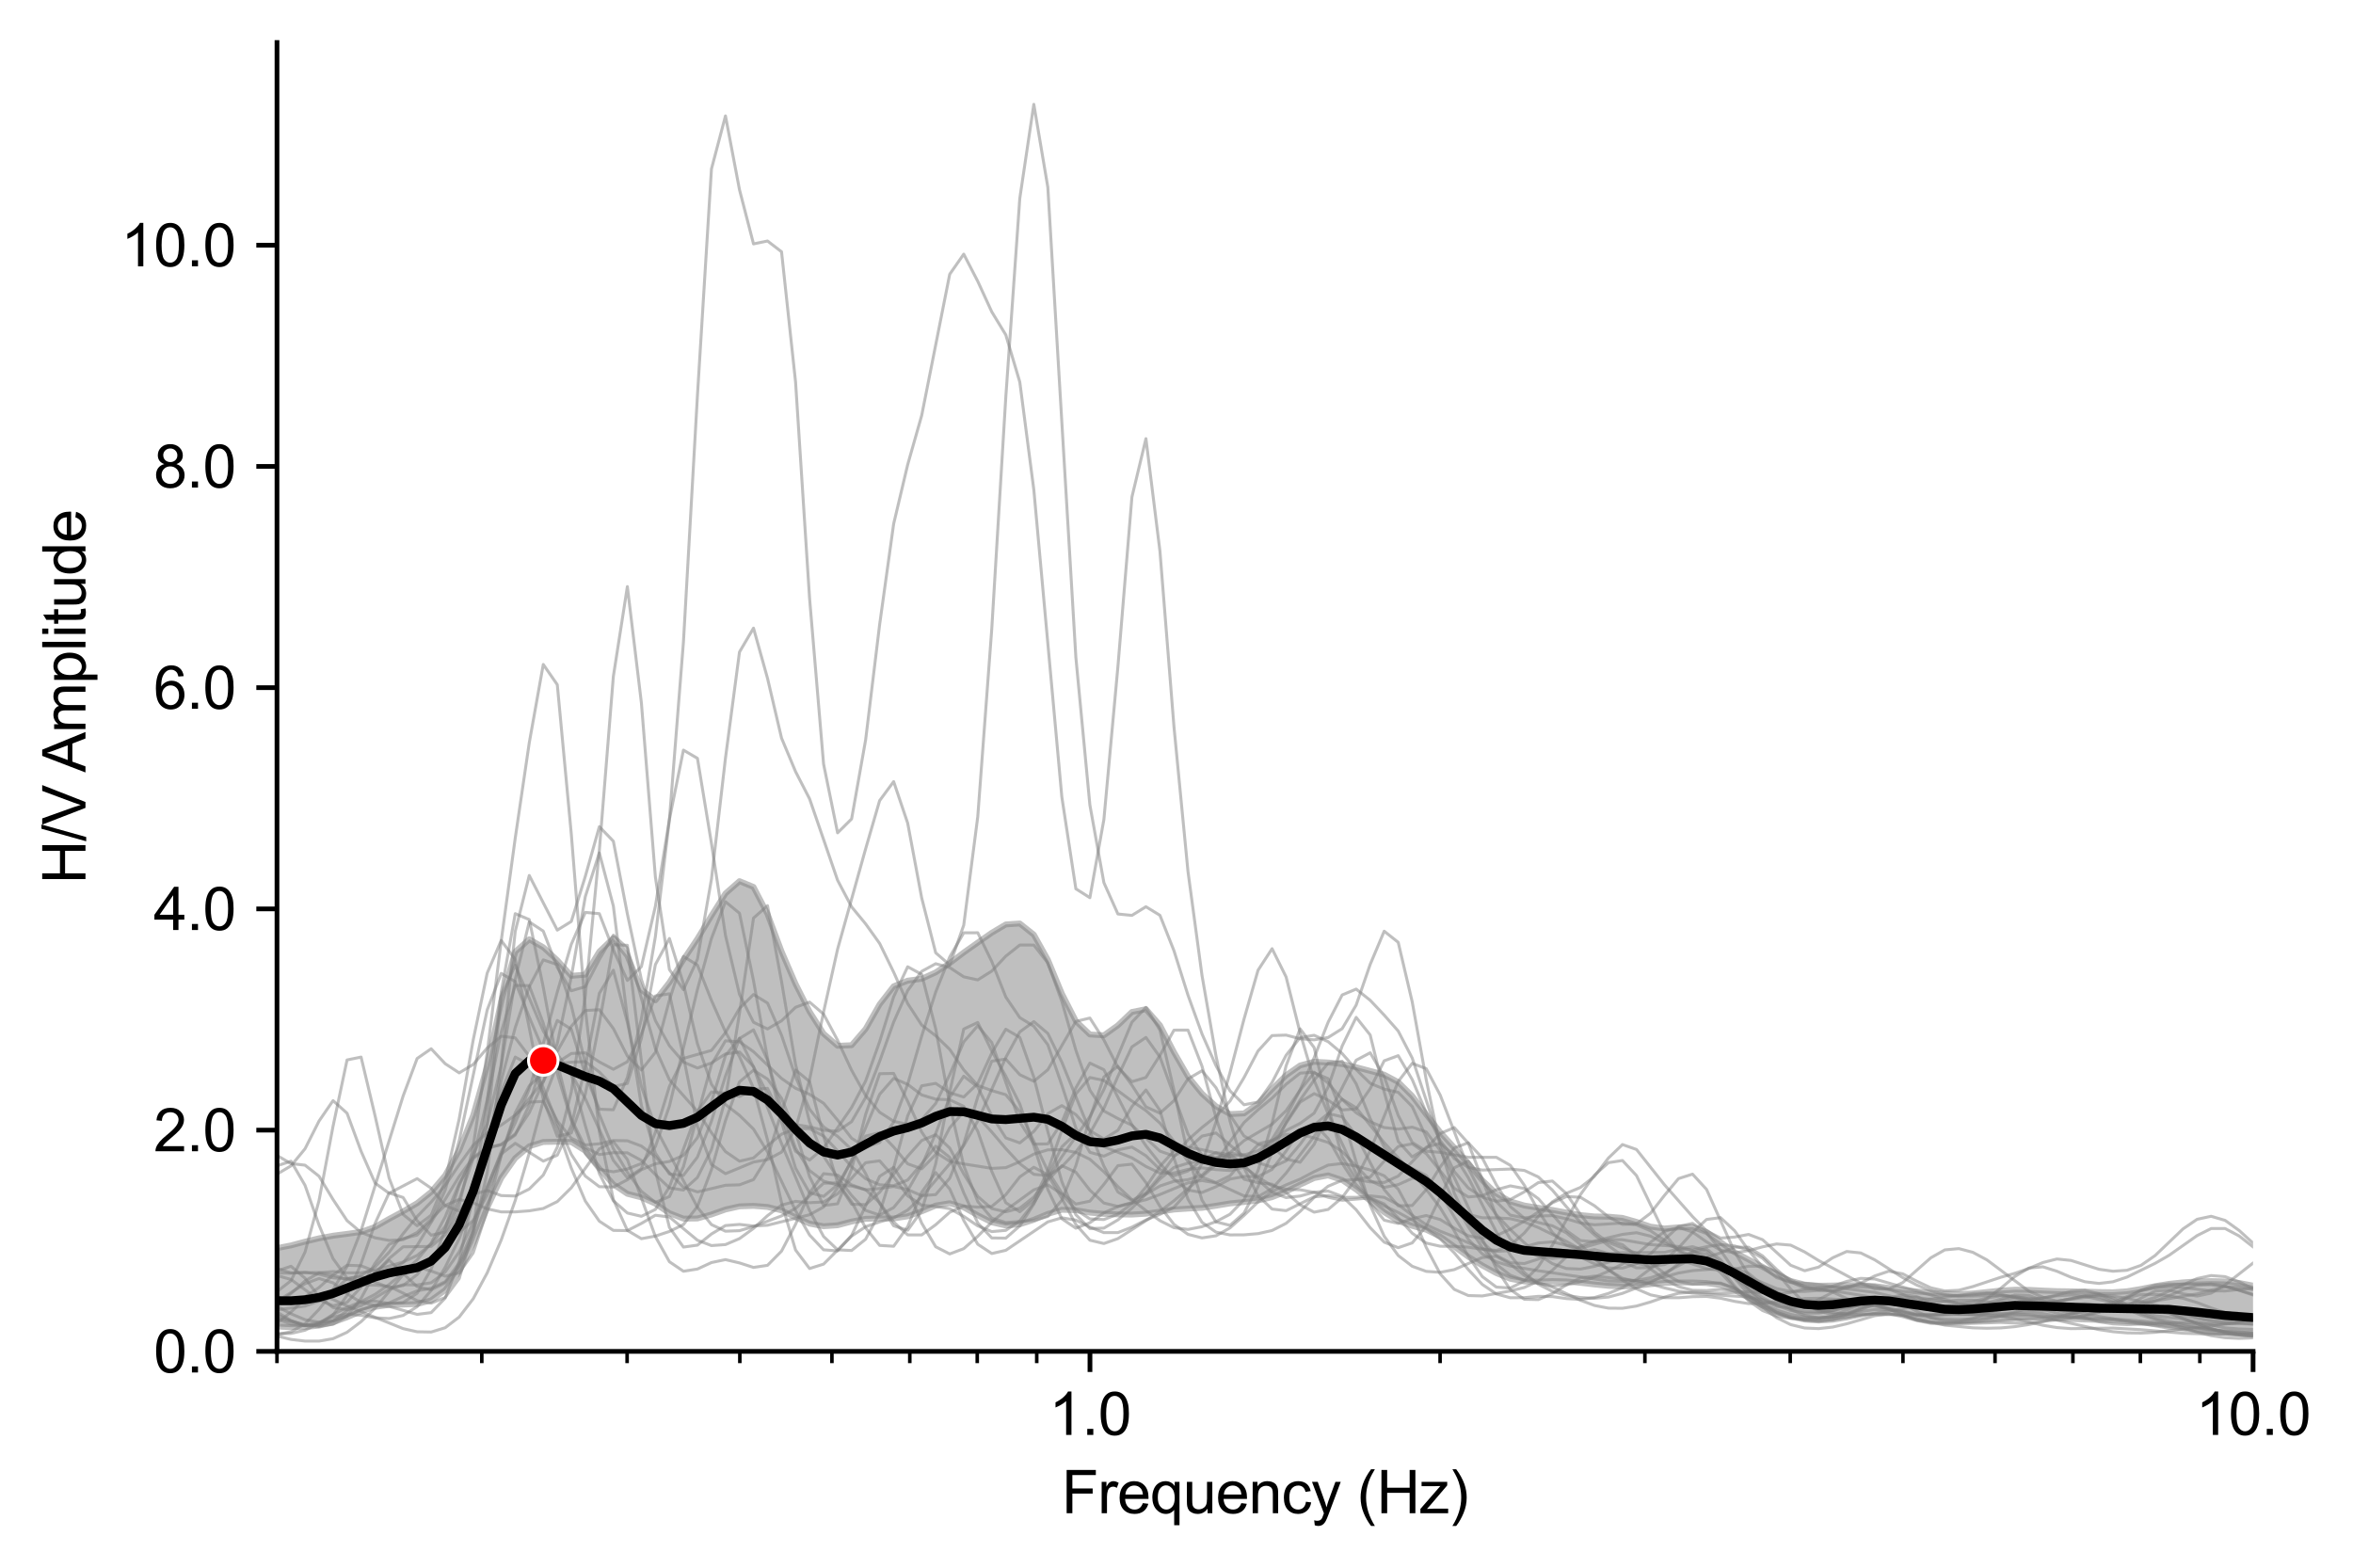 <?xml version="1.0" encoding="utf-8" standalone="no"?>
<!DOCTYPE svg PUBLIC "-//W3C//DTD SVG 1.1//EN"
  "http://www.w3.org/Graphics/SVG/1.1/DTD/svg11.dtd">
<svg xmlns:xlink="http://www.w3.org/1999/xlink" width="398.659pt" height="265.69pt" viewBox="0 0 398.659 265.69" xmlns="http://www.w3.org/2000/svg" version="1.1">
 <defs>
  <style type="text/css">*{stroke-linejoin: round; stroke-linecap: butt}</style>
 </defs>
 <g id="figure_1">
  <g id="patch_1">
   <path d="M 0 265.69 
L 398.659 265.69 
L 398.659 0 
L 0 0 
z
" style="fill: #ffffff"/>
  </g>
  <g id="axes_1">
   <g id="patch_2">
    <path d="M 46.928 228.96 
L 381.728 228.96 
L 381.728 7.2 
L 46.928 7.2 
z
" style="fill: #ffffff"/>
   </g>
   <g id="PolyCollection_1">
    <path d="M 46.928 211.469 
L 46.928 224.747 
L 49.303 224.868 
L 51.677 224.842 
L 54.052 224.596 
L 56.426 224.049 
L 58.801 223.178 
L 61.176 222.171 
L 63.55 221.419 
L 65.925 221.097 
L 68.299 221.031 
L 70.674 220.94 
L 73.048 220.312 
L 75.423 218.596 
L 77.798 215.436 
L 80.172 210.59 
L 82.547 204.617 
L 84.921 199.592 
L 87.296 196.227 
L 89.67 194.216 
L 92.045 193.484 
L 94.42 193.441 
L 96.794 193.493 
L 99.169 194.989 
L 101.543 198.002 
L 103.918 200.666 
L 106.292 202.266 
L 108.667 202.877 
L 111.042 203.938 
L 113.416 205.551 
L 115.791 206.472 
L 118.165 206.443 
L 120.54 205.772 
L 122.914 204.925 
L 125.289 204.392 
L 127.664 204.31 
L 130.038 204.494 
L 132.413 205.075 
L 134.787 206.25 
L 137.162 207.317 
L 139.536 207.762 
L 141.911 207.594 
L 144.285 206.965 
L 146.66 206.502 
L 149.035 206.443 
L 151.409 206.441 
L 153.784 206.082 
L 156.158 205.24 
L 158.533 204.256 
L 160.907 203.859 
L 163.282 204.569 
L 165.657 205.903 
L 168.031 207.098 
L 170.406 207.642 
L 172.78 207.428 
L 175.155 206.668 
L 177.529 205.678 
L 179.904 204.971 
L 182.279 205.036 
L 184.653 205.456 
L 187.028 205.663 
L 189.402 205.754 
L 191.777 205.785 
L 194.151 205.638 
L 196.526 205.289 
L 198.901 204.93 
L 201.275 204.77 
L 203.65 204.643 
L 206.024 204.289 
L 208.399 203.892 
L 210.773 203.659 
L 213.148 203.395 
L 215.523 202.839 
L 217.897 201.886 
L 220.272 200.714 
L 222.646 199.601 
L 225.021 199.147 
L 227.395 199.933 
L 229.77 201.542 
L 232.145 203.461 
L 234.519 205.384 
L 236.894 206.868 
L 239.268 207.702 
L 241.643 208.351 
L 244.017 209.511 
L 246.392 211.206 
L 248.767 212.92 
L 251.141 214.41 
L 253.516 215.702 
L 255.89 216.664 
L 258.265 217.118 
L 260.639 217.146 
L 263.014 217.051 
L 265.389 217.111 
L 267.763 217.346 
L 270.138 217.622 
L 272.512 217.854 
L 274.887 217.961 
L 277.261 217.853 
L 279.636 217.579 
L 282.011 217.359 
L 284.385 217.281 
L 286.76 217.283 
L 289.134 217.389 
L 291.509 217.73 
L 293.883 218.564 
L 296.258 219.88 
L 298.633 221.199 
L 301.007 222.226 
L 303.382 222.943 
L 305.756 223.373 
L 308.131 223.51 
L 310.505 223.353 
L 312.88 222.954 
L 315.255 222.465 
L 317.629 222.133 
L 320.004 222.162 
L 322.378 222.542 
L 324.753 223.056 
L 327.127 223.488 
L 329.502 223.743 
L 331.877 223.809 
L 334.251 223.704 
L 336.626 223.493 
L 339 223.28 
L 341.375 223.167 
L 343.749 223.181 
L 346.124 223.271 
L 348.499 223.378 
L 350.873 223.472 
L 353.248 223.553 
L 355.622 223.632 
L 357.997 223.727 
L 360.371 223.876 
L 362.746 224.076 
L 365.121 224.284 
L 367.495 224.521 
L 369.87 224.846 
L 372.244 225.233 
L 374.619 225.585 
L 376.993 225.836 
L 379.368 225.981 
L 381.742 226.051 
L 384.117 226.078 
L 386.492 226.089 
L 388.866 226.095 
L 391.241 226.101 
L 393.615 226.096 
L 395.99 226.068 
L 398.364 226.008 
L 400.739 225.915 
L 403.114 225.803 
L 405.488 225.702 
L 407.863 225.635 
L 410.237 225.619 
L 412.612 225.665 
L 414.986 225.76 
L 417.361 225.856 
L 419.736 225.911 
L 422.11 225.915 
L 424.485 225.888 
L 426.859 225.871 
L 429.234 225.892 
L 431.608 225.941 
L 433.983 225.973 
L 436.358 225.942 
L 438.732 225.818 
L 441.107 225.612 
L 443.481 225.401 
L 445.856 225.249 
L 448.23 225.153 
L 450.605 225.156 
L 452.98 225.252 
L 455.354 225.292 
L 457.729 225.188 
L 460.103 224.934 
L 462.478 224.553 
L 464.852 224.083 
L 467.227 223.571 
L 469.602 223.056 
L 471.976 222.561 
L 474.351 222.144 
L 476.725 221.877 
L 479.1 221.774 
L 481.474 221.805 
L 483.849 221.924 
L 486.224 222.076 
L 488.598 222.224 
L 490.973 222.393 
L 493.347 222.591 
L 495.722 222.764 
L 498.096 222.878 
L 500.471 222.949 
L 502.846 223.005 
L 505.22 223.056 
L 507.595 223.078 
L 509.969 222.972 
L 512.344 222.6 
L 514.718 221.893 
L 517.093 220.931 
L 519.468 219.911 
L 519.468 211.808 
L 519.468 211.808 
L 517.093 212.931 
L 514.718 214.129 
L 512.344 215.35 
L 509.969 216.433 
L 507.595 217.115 
L 505.22 217.282 
L 502.846 217.06 
L 500.471 216.634 
L 498.096 216.135 
L 495.722 215.687 
L 493.347 215.358 
L 490.973 215.009 
L 488.598 214.469 
L 486.224 213.797 
L 483.849 213.242 
L 481.474 213.021 
L 479.1 213.152 
L 476.725 213.521 
L 474.351 214.12 
L 471.976 215.063 
L 469.602 216.357 
L 467.227 217.858 
L 464.852 219.443 
L 462.478 220.909 
L 460.103 221.994 
L 457.729 222.68 
L 455.354 223.11 
L 452.98 223.41 
L 450.605 223.583 
L 448.23 223.617 
L 445.856 223.713 
L 443.481 223.948 
L 441.107 224.145 
L 438.732 224.201 
L 436.358 224.114 
L 433.983 223.887 
L 431.608 223.536 
L 429.234 223.112 
L 426.859 222.712 
L 424.485 222.442 
L 422.11 222.321 
L 419.736 222.266 
L 417.361 222.177 
L 414.986 221.994 
L 412.612 221.684 
L 410.237 221.243 
L 407.863 220.744 
L 405.488 220.297 
L 403.114 219.939 
L 400.739 219.624 
L 398.364 219.322 
L 395.99 219.06 
L 393.615 218.877 
L 391.241 218.779 
L 388.866 218.722 
L 386.492 218.599 
L 384.117 218.294 
L 381.742 217.826 
L 379.368 217.374 
L 376.993 217.114 
L 374.619 217.056 
L 372.244 217.121 
L 369.87 217.273 
L 367.495 217.526 
L 365.121 217.912 
L 362.746 218.388 
L 360.371 218.782 
L 357.997 218.945 
L 355.622 218.911 
L 353.248 218.832 
L 350.873 218.793 
L 348.499 218.759 
L 346.124 218.664 
L 343.749 218.539 
L 341.375 218.519 
L 339 218.659 
L 336.626 218.907 
L 334.251 219.156 
L 331.877 219.271 
L 329.502 219.206 
L 327.127 219.028 
L 324.753 218.813 
L 322.378 218.547 
L 320.004 218.213 
L 317.629 217.916 
L 315.255 217.764 
L 312.88 217.745 
L 310.505 217.808 
L 308.131 217.843 
L 305.756 217.649 
L 303.382 217.035 
L 301.007 215.966 
L 298.633 214.651 
L 296.258 213.416 
L 293.883 212.158 
L 291.509 210.451 
L 289.134 208.73 
L 286.76 207.892 
L 284.385 207.946 
L 282.011 208.147 
L 279.636 207.829 
L 277.261 207.022 
L 274.887 206.349 
L 272.512 206.144 
L 270.138 206.106 
L 267.763 205.867 
L 265.389 205.442 
L 263.014 205.006 
L 260.639 204.644 
L 258.265 204.249 
L 255.89 203.555 
L 253.516 202.216 
L 251.141 199.98 
L 248.767 197.166 
L 246.392 194.448 
L 244.017 191.833 
L 241.643 188.821 
L 239.268 185.695 
L 236.894 183.343 
L 234.519 182.079 
L 232.145 181.444 
L 229.77 180.817 
L 227.395 180.285 
L 225.021 180.022 
L 222.646 179.893 
L 220.272 180.523 
L 217.897 182.189 
L 215.523 184.515 
L 213.148 186.988 
L 210.773 188.645 
L 208.399 188.761 
L 206.024 187.44 
L 203.65 185.292 
L 201.275 182.384 
L 198.901 178.27 
L 196.526 173.706 
L 194.151 170.988 
L 191.777 171.456 
L 189.402 173.722 
L 187.028 175.413 
L 184.653 175.271 
L 182.279 172.992 
L 179.904 168.332 
L 177.529 162.603 
L 175.155 158.355 
L 172.78 156.468 
L 170.406 156.63 
L 168.031 158.041 
L 165.657 159.704 
L 163.282 161.385 
L 160.907 163.185 
L 158.533 164.75 
L 156.158 165.835 
L 153.784 166.155 
L 151.409 167.105 
L 149.035 170.156 
L 146.66 174.33 
L 144.285 177.091 
L 141.911 177.188 
L 139.536 175.137 
L 137.162 171.399 
L 134.787 166.701 
L 132.413 161.201 
L 130.038 154.855 
L 127.664 150.277 
L 125.289 149.294 
L 122.914 151.381 
L 120.54 155.132 
L 118.165 159.056 
L 115.791 162.598 
L 113.416 166.449 
L 111.042 169.489 
L 108.667 167.701 
L 106.292 161.942 
L 103.918 158.962 
L 101.543 161.224 
L 99.169 165.133 
L 96.794 165.333 
L 94.42 162.689 
L 92.045 160.5 
L 89.67 159.143 
L 87.296 161.268 
L 84.921 169.632 
L 82.547 180.572 
L 80.172 188.962 
L 77.798 194.898 
L 75.423 199.138 
L 73.048 201.957 
L 70.674 203.857 
L 68.299 205.246 
L 65.925 206.519 
L 63.55 207.879 
L 61.176 208.723 
L 58.801 209.056 
L 56.426 209.365 
L 54.052 209.81 
L 51.677 210.376 
L 49.303 211.01 
L 46.928 211.469 
z
" clip-path="url(#p96200a740a)" style="fill: #808080; fill-opacity: 0.5; stroke: #808080; stroke-opacity: 0.5"/>
   </g>
   <g id="matplotlib.axis_1">
    <g id="xtick_1">
     <g id="line2d_1">
      <defs>
       <path id="mc2feed6266" d="M 0 0 
L 0 3.5 
" style="stroke: #000000; stroke-width: 0.8"/>
      </defs>
      <g>
       <use xlink:href="#mc2feed6266" x="184.668" y="228.96" style="stroke: #000000; stroke-width: 0.8"/>
      </g>
     </g>
     <g id="text_1">
      <!-- 1.0 -->
      <g transform="translate(177.718 243.118) scale(0.1 -0.1)">
       <defs>
        <path id="ArialMT-31" d="M 2384 0 
L 1822 0 
L 1822 3584 
Q 1619 3391 1289 3197 
Q 959 3003 697 2906 
L 697 3450 
Q 1169 3672 1522 3987 
Q 1875 4303 2022 4600 
L 2384 4600 
L 2384 0 
z
" transform="scale(0.016)"/>
        <path id="ArialMT-2e" d="M 581 0 
L 581 641 
L 1222 641 
L 1222 0 
L 581 0 
z
" transform="scale(0.016)"/>
        <path id="ArialMT-30" d="M 266 2259 
Q 266 3072 433 3567 
Q 600 4063 929 4331 
Q 1259 4600 1759 4600 
Q 2128 4600 2406 4451 
Q 2684 4303 2865 4023 
Q 3047 3744 3150 3342 
Q 3253 2941 3253 2259 
Q 3253 1453 3087 958 
Q 2922 463 2592 192 
Q 2263 -78 1759 -78 
Q 1097 -78 719 397 
Q 266 969 266 2259 
z
M 844 2259 
Q 844 1131 1108 757 
Q 1372 384 1759 384 
Q 2147 384 2411 759 
Q 2675 1134 2675 2259 
Q 2675 3391 2411 3762 
Q 2147 4134 1753 4134 
Q 1366 4134 1134 3806 
Q 844 3388 844 2259 
z
" transform="scale(0.016)"/>
       </defs>
       <use xlink:href="#ArialMT-31"/>
       <use xlink:href="#ArialMT-2e" x="55.615"/>
       <use xlink:href="#ArialMT-30" x="83.398"/>
      </g>
     </g>
    </g>
    <g id="xtick_2">
     <g id="line2d_2">
      <g>
       <use xlink:href="#mc2feed6266" x="381.728" y="228.96" style="stroke: #000000; stroke-width: 0.8"/>
      </g>
     </g>
     <g id="text_2">
      <!-- 10.0 -->
      <g transform="translate(371.998 243.118) scale(0.1 -0.1)">
       <use xlink:href="#ArialMT-31"/>
       <use xlink:href="#ArialMT-30" x="55.615"/>
       <use xlink:href="#ArialMT-2e" x="111.23"/>
       <use xlink:href="#ArialMT-30" x="139.014"/>
      </g>
     </g>
    </g>
    <g id="xtick_3">
     <g id="line2d_3">
      <defs>
       <path id="m93f04b75ce" d="M 0 0 
L 0 2 
" style="stroke: #000000; stroke-width: 0.6"/>
      </defs>
      <g>
       <use xlink:href="#m93f04b75ce" x="46.928" y="228.96" style="stroke: #000000; stroke-width: 0.6"/>
      </g>
     </g>
    </g>
    <g id="xtick_4">
     <g id="line2d_4">
      <g>
       <use xlink:href="#m93f04b75ce" x="81.629" y="228.96" style="stroke: #000000; stroke-width: 0.6"/>
      </g>
     </g>
    </g>
    <g id="xtick_5">
     <g id="line2d_5">
      <g>
       <use xlink:href="#m93f04b75ce" x="106.249" y="228.96" style="stroke: #000000; stroke-width: 0.6"/>
      </g>
     </g>
    </g>
    <g id="xtick_6">
     <g id="line2d_6">
      <g>
       <use xlink:href="#m93f04b75ce" x="125.346" y="228.96" style="stroke: #000000; stroke-width: 0.6"/>
      </g>
     </g>
    </g>
    <g id="xtick_7">
     <g id="line2d_7">
      <g>
       <use xlink:href="#m93f04b75ce" x="140.95" y="228.96" style="stroke: #000000; stroke-width: 0.6"/>
      </g>
     </g>
    </g>
    <g id="xtick_8">
     <g id="line2d_8">
      <g>
       <use xlink:href="#m93f04b75ce" x="154.142" y="228.96" style="stroke: #000000; stroke-width: 0.6"/>
      </g>
     </g>
    </g>
    <g id="xtick_9">
     <g id="line2d_9">
      <g>
       <use xlink:href="#m93f04b75ce" x="165.57" y="228.96" style="stroke: #000000; stroke-width: 0.6"/>
      </g>
     </g>
    </g>
    <g id="xtick_10">
     <g id="line2d_10">
      <g>
       <use xlink:href="#m93f04b75ce" x="175.651" y="228.96" style="stroke: #000000; stroke-width: 0.6"/>
      </g>
     </g>
    </g>
    <g id="xtick_11">
     <g id="line2d_11">
      <g>
       <use xlink:href="#m93f04b75ce" x="243.989" y="228.96" style="stroke: #000000; stroke-width: 0.6"/>
      </g>
     </g>
    </g>
    <g id="xtick_12">
     <g id="line2d_12">
      <g>
       <use xlink:href="#m93f04b75ce" x="278.689" y="228.96" style="stroke: #000000; stroke-width: 0.6"/>
      </g>
     </g>
    </g>
    <g id="xtick_13">
     <g id="line2d_13">
      <g>
       <use xlink:href="#m93f04b75ce" x="303.31" y="228.96" style="stroke: #000000; stroke-width: 0.6"/>
      </g>
     </g>
    </g>
    <g id="xtick_14">
     <g id="line2d_14">
      <g>
       <use xlink:href="#m93f04b75ce" x="322.407" y="228.96" style="stroke: #000000; stroke-width: 0.6"/>
      </g>
     </g>
    </g>
    <g id="xtick_15">
     <g id="line2d_15">
      <g>
       <use xlink:href="#m93f04b75ce" x="338.01" y="228.96" style="stroke: #000000; stroke-width: 0.6"/>
      </g>
     </g>
    </g>
    <g id="xtick_16">
     <g id="line2d_16">
      <g>
       <use xlink:href="#m93f04b75ce" x="351.203" y="228.96" style="stroke: #000000; stroke-width: 0.6"/>
      </g>
     </g>
    </g>
    <g id="xtick_17">
     <g id="line2d_17">
      <g>
       <use xlink:href="#m93f04b75ce" x="362.631" y="228.96" style="stroke: #000000; stroke-width: 0.6"/>
      </g>
     </g>
    </g>
    <g id="xtick_18">
     <g id="line2d_18">
      <g>
       <use xlink:href="#m93f04b75ce" x="372.711" y="228.96" style="stroke: #000000; stroke-width: 0.6"/>
      </g>
     </g>
    </g>
    <g id="text_3">
     <!-- Frequency (Hz) -->
     <g transform="translate(179.877 256.385) scale(0.1 -0.1)">
      <defs>
       <path id="ArialMT-46" d="M 525 0 
L 525 4581 
L 3616 4581 
L 3616 4041 
L 1131 4041 
L 1131 2622 
L 3281 2622 
L 3281 2081 
L 1131 2081 
L 1131 0 
L 525 0 
z
" transform="scale(0.016)"/>
       <path id="ArialMT-72" d="M 416 0 
L 416 3319 
L 922 3319 
L 922 2816 
Q 1116 3169 1280 3281 
Q 1444 3394 1641 3394 
Q 1925 3394 2219 3213 
L 2025 2691 
Q 1819 2813 1613 2813 
Q 1428 2813 1281 2702 
Q 1134 2591 1072 2394 
Q 978 2094 978 1738 
L 978 0 
L 416 0 
z
" transform="scale(0.016)"/>
       <path id="ArialMT-65" d="M 2694 1069 
L 3275 997 
Q 3138 488 2766 206 
Q 2394 -75 1816 -75 
Q 1088 -75 661 373 
Q 234 822 234 1631 
Q 234 2469 665 2931 
Q 1097 3394 1784 3394 
Q 2450 3394 2872 2941 
Q 3294 2488 3294 1666 
Q 3294 1616 3291 1516 
L 816 1516 
Q 847 969 1125 678 
Q 1403 388 1819 388 
Q 2128 388 2347 550 
Q 2566 713 2694 1069 
z
M 847 1978 
L 2700 1978 
Q 2663 2397 2488 2606 
Q 2219 2931 1791 2931 
Q 1403 2931 1139 2672 
Q 875 2413 847 1978 
z
" transform="scale(0.016)"/>
       <path id="ArialMT-71" d="M 2538 -1272 
L 2538 353 
Q 2406 169 2170 47 
Q 1934 -75 1669 -75 
Q 1078 -75 651 397 
Q 225 869 225 1691 
Q 225 2191 398 2587 
Q 572 2984 901 3189 
Q 1231 3394 1625 3394 
Q 2241 3394 2594 2875 
L 2594 3319 
L 3100 3319 
L 3100 -1272 
L 2538 -1272 
z
M 803 1669 
Q 803 1028 1072 708 
Q 1341 388 1716 388 
Q 2075 388 2334 692 
Q 2594 997 2594 1619 
Q 2594 2281 2320 2615 
Q 2047 2950 1678 2950 
Q 1313 2950 1058 2639 
Q 803 2328 803 1669 
z
" transform="scale(0.016)"/>
       <path id="ArialMT-75" d="M 2597 0 
L 2597 488 
Q 2209 -75 1544 -75 
Q 1250 -75 995 37 
Q 741 150 617 320 
Q 494 491 444 738 
Q 409 903 409 1263 
L 409 3319 
L 972 3319 
L 972 1478 
Q 972 1038 1006 884 
Q 1059 663 1231 536 
Q 1403 409 1656 409 
Q 1909 409 2131 539 
Q 2353 669 2445 892 
Q 2538 1116 2538 1541 
L 2538 3319 
L 3100 3319 
L 3100 0 
L 2597 0 
z
" transform="scale(0.016)"/>
       <path id="ArialMT-6e" d="M 422 0 
L 422 3319 
L 928 3319 
L 928 2847 
Q 1294 3394 1984 3394 
Q 2284 3394 2536 3286 
Q 2788 3178 2913 3003 
Q 3038 2828 3088 2588 
Q 3119 2431 3119 2041 
L 3119 0 
L 2556 0 
L 2556 2019 
Q 2556 2363 2490 2533 
Q 2425 2703 2258 2804 
Q 2091 2906 1866 2906 
Q 1506 2906 1245 2678 
Q 984 2450 984 1813 
L 984 0 
L 422 0 
z
" transform="scale(0.016)"/>
       <path id="ArialMT-63" d="M 2588 1216 
L 3141 1144 
Q 3050 572 2676 248 
Q 2303 -75 1759 -75 
Q 1078 -75 664 370 
Q 250 816 250 1647 
Q 250 2184 428 2587 
Q 606 2991 970 3192 
Q 1334 3394 1763 3394 
Q 2303 3394 2647 3120 
Q 2991 2847 3088 2344 
L 2541 2259 
Q 2463 2594 2264 2762 
Q 2066 2931 1784 2931 
Q 1359 2931 1093 2626 
Q 828 2322 828 1663 
Q 828 994 1084 691 
Q 1341 388 1753 388 
Q 2084 388 2306 591 
Q 2528 794 2588 1216 
z
" transform="scale(0.016)"/>
       <path id="ArialMT-79" d="M 397 -1278 
L 334 -750 
Q 519 -800 656 -800 
Q 844 -800 956 -737 
Q 1069 -675 1141 -563 
Q 1194 -478 1313 -144 
Q 1328 -97 1363 -6 
L 103 3319 
L 709 3319 
L 1400 1397 
Q 1534 1031 1641 628 
Q 1738 1016 1872 1384 
L 2581 3319 
L 3144 3319 
L 1881 -56 
Q 1678 -603 1566 -809 
Q 1416 -1088 1222 -1217 
Q 1028 -1347 759 -1347 
Q 597 -1347 397 -1278 
z
" transform="scale(0.016)"/>
       <path id="ArialMT-20" transform="scale(0.016)"/>
       <path id="ArialMT-28" d="M 1497 -1347 
Q 1031 -759 709 28 
Q 388 816 388 1659 
Q 388 2403 628 3084 
Q 909 3875 1497 4659 
L 1900 4659 
Q 1522 4009 1400 3731 
Q 1209 3300 1100 2831 
Q 966 2247 966 1656 
Q 966 153 1900 -1347 
L 1497 -1347 
z
" transform="scale(0.016)"/>
       <path id="ArialMT-48" d="M 513 0 
L 513 4581 
L 1119 4581 
L 1119 2700 
L 3500 2700 
L 3500 4581 
L 4106 4581 
L 4106 0 
L 3500 0 
L 3500 2159 
L 1119 2159 
L 1119 0 
L 513 0 
z
" transform="scale(0.016)"/>
       <path id="ArialMT-7a" d="M 125 0 
L 125 456 
L 2238 2881 
Q 1878 2863 1603 2863 
L 250 2863 
L 250 3319 
L 2963 3319 
L 2963 2947 
L 1166 841 
L 819 456 
Q 1197 484 1528 484 
L 3063 484 
L 3063 0 
L 125 0 
z
" transform="scale(0.016)"/>
       <path id="ArialMT-29" d="M 791 -1347 
L 388 -1347 
Q 1322 153 1322 1656 
Q 1322 2244 1188 2822 
Q 1081 3291 891 3722 
Q 769 4003 388 4659 
L 791 4659 
Q 1378 3875 1659 3084 
Q 1900 2403 1900 1659 
Q 1900 816 1576 28 
Q 1253 -759 791 -1347 
z
" transform="scale(0.016)"/>
      </defs>
      <use xlink:href="#ArialMT-46"/>
      <use xlink:href="#ArialMT-72" x="61.084"/>
      <use xlink:href="#ArialMT-65" x="94.385"/>
      <use xlink:href="#ArialMT-71" x="150"/>
      <use xlink:href="#ArialMT-75" x="205.615"/>
      <use xlink:href="#ArialMT-65" x="261.23"/>
      <use xlink:href="#ArialMT-6e" x="316.846"/>
      <use xlink:href="#ArialMT-63" x="372.461"/>
      <use xlink:href="#ArialMT-79" x="422.461"/>
      <use xlink:href="#ArialMT-20" x="472.461"/>
      <use xlink:href="#ArialMT-28" x="500.244"/>
      <use xlink:href="#ArialMT-48" x="533.545"/>
      <use xlink:href="#ArialMT-7a" x="605.762"/>
      <use xlink:href="#ArialMT-29" x="655.762"/>
     </g>
    </g>
   </g>
   <g id="matplotlib.axis_2">
    <g id="ytick_1">
     <g id="line2d_19">
      <defs>
       <path id="ma776d1b8d7" d="M 0 0 
L -3.5 0 
" style="stroke: #000000; stroke-width: 0.8"/>
      </defs>
      <g>
       <use xlink:href="#ma776d1b8d7" x="46.928" y="228.96" style="stroke: #000000; stroke-width: 0.8"/>
      </g>
     </g>
     <g id="text_4">
      <!-- 0.0 -->
      <g transform="translate(26.028 232.539) scale(0.1 -0.1)">
       <use xlink:href="#ArialMT-30"/>
       <use xlink:href="#ArialMT-2e" x="55.615"/>
       <use xlink:href="#ArialMT-30" x="83.398"/>
      </g>
     </g>
    </g>
    <g id="ytick_2">
     <g id="line2d_20">
      <g>
       <use xlink:href="#ma776d1b8d7" x="46.928" y="191.477" style="stroke: #000000; stroke-width: 0.8"/>
      </g>
     </g>
     <g id="text_5">
      <!-- 2.0 -->
      <g transform="translate(26.028 195.056) scale(0.1 -0.1)">
       <defs>
        <path id="ArialMT-32" d="M 3222 541 
L 3222 0 
L 194 0 
Q 188 203 259 391 
Q 375 700 629 1000 
Q 884 1300 1366 1694 
Q 2113 2306 2375 2664 
Q 2638 3022 2638 3341 
Q 2638 3675 2398 3904 
Q 2159 4134 1775 4134 
Q 1369 4134 1125 3890 
Q 881 3647 878 3216 
L 300 3275 
Q 359 3922 746 4261 
Q 1134 4600 1788 4600 
Q 2447 4600 2831 4234 
Q 3216 3869 3216 3328 
Q 3216 3053 3103 2787 
Q 2991 2522 2730 2228 
Q 2469 1934 1863 1422 
Q 1356 997 1212 845 
Q 1069 694 975 541 
L 3222 541 
z
" transform="scale(0.016)"/>
       </defs>
       <use xlink:href="#ArialMT-32"/>
       <use xlink:href="#ArialMT-2e" x="55.615"/>
       <use xlink:href="#ArialMT-30" x="83.398"/>
      </g>
     </g>
    </g>
    <g id="ytick_3">
     <g id="line2d_21">
      <g>
       <use xlink:href="#ma776d1b8d7" x="46.928" y="153.994" style="stroke: #000000; stroke-width: 0.8"/>
      </g>
     </g>
     <g id="text_6">
      <!-- 4.0 -->
      <g transform="translate(26.028 157.573) scale(0.1 -0.1)">
       <defs>
        <path id="ArialMT-34" d="M 2069 0 
L 2069 1097 
L 81 1097 
L 81 1613 
L 2172 4581 
L 2631 4581 
L 2631 1613 
L 3250 1613 
L 3250 1097 
L 2631 1097 
L 2631 0 
L 2069 0 
z
M 2069 1613 
L 2069 3678 
L 634 1613 
L 2069 1613 
z
" transform="scale(0.016)"/>
       </defs>
       <use xlink:href="#ArialMT-34"/>
       <use xlink:href="#ArialMT-2e" x="55.615"/>
       <use xlink:href="#ArialMT-30" x="83.398"/>
      </g>
     </g>
    </g>
    <g id="ytick_4">
     <g id="line2d_22">
      <g>
       <use xlink:href="#ma776d1b8d7" x="46.928" y="116.511" style="stroke: #000000; stroke-width: 0.8"/>
      </g>
     </g>
     <g id="text_7">
      <!-- 6.0 -->
      <g transform="translate(26.028 120.09) scale(0.1 -0.1)">
       <defs>
        <path id="ArialMT-36" d="M 3184 3459 
L 2625 3416 
Q 2550 3747 2413 3897 
Q 2184 4138 1850 4138 
Q 1581 4138 1378 3988 
Q 1113 3794 959 3422 
Q 806 3050 800 2363 
Q 1003 2672 1297 2822 
Q 1591 2972 1913 2972 
Q 2475 2972 2870 2558 
Q 3266 2144 3266 1488 
Q 3266 1056 3080 686 
Q 2894 316 2569 119 
Q 2244 -78 1831 -78 
Q 1128 -78 684 439 
Q 241 956 241 2144 
Q 241 3472 731 4075 
Q 1159 4600 1884 4600 
Q 2425 4600 2770 4297 
Q 3116 3994 3184 3459 
z
M 888 1484 
Q 888 1194 1011 928 
Q 1134 663 1356 523 
Q 1578 384 1822 384 
Q 2178 384 2434 671 
Q 2691 959 2691 1453 
Q 2691 1928 2437 2201 
Q 2184 2475 1800 2475 
Q 1419 2475 1153 2201 
Q 888 1928 888 1484 
z
" transform="scale(0.016)"/>
       </defs>
       <use xlink:href="#ArialMT-36"/>
       <use xlink:href="#ArialMT-2e" x="55.615"/>
       <use xlink:href="#ArialMT-30" x="83.398"/>
      </g>
     </g>
    </g>
    <g id="ytick_5">
     <g id="line2d_23">
      <g>
       <use xlink:href="#ma776d1b8d7" x="46.928" y="79.028" style="stroke: #000000; stroke-width: 0.8"/>
      </g>
     </g>
     <g id="text_8">
      <!-- 8.0 -->
      <g transform="translate(26.028 82.607) scale(0.1 -0.1)">
       <defs>
        <path id="ArialMT-38" d="M 1131 2484 
Q 781 2613 612 2850 
Q 444 3088 444 3419 
Q 444 3919 803 4259 
Q 1163 4600 1759 4600 
Q 2359 4600 2725 4251 
Q 3091 3903 3091 3403 
Q 3091 3084 2923 2848 
Q 2756 2613 2416 2484 
Q 2838 2347 3058 2040 
Q 3278 1734 3278 1309 
Q 3278 722 2862 322 
Q 2447 -78 1769 -78 
Q 1091 -78 675 323 
Q 259 725 259 1325 
Q 259 1772 486 2073 
Q 713 2375 1131 2484 
z
M 1019 3438 
Q 1019 3113 1228 2906 
Q 1438 2700 1772 2700 
Q 2097 2700 2305 2904 
Q 2513 3109 2513 3406 
Q 2513 3716 2298 3927 
Q 2084 4138 1766 4138 
Q 1444 4138 1231 3931 
Q 1019 3725 1019 3438 
z
M 838 1322 
Q 838 1081 952 856 
Q 1066 631 1291 507 
Q 1516 384 1775 384 
Q 2178 384 2440 643 
Q 2703 903 2703 1303 
Q 2703 1709 2433 1975 
Q 2163 2241 1756 2241 
Q 1359 2241 1098 1978 
Q 838 1716 838 1322 
z
" transform="scale(0.016)"/>
       </defs>
       <use xlink:href="#ArialMT-38"/>
       <use xlink:href="#ArialMT-2e" x="55.615"/>
       <use xlink:href="#ArialMT-30" x="83.398"/>
      </g>
     </g>
    </g>
    <g id="ytick_6">
     <g id="line2d_24">
      <g>
       <use xlink:href="#ma776d1b8d7" x="46.928" y="41.545" style="stroke: #000000; stroke-width: 0.8"/>
      </g>
     </g>
     <g id="text_9">
      <!-- 10.0 -->
      <g transform="translate(20.467 45.124) scale(0.1 -0.1)">
       <use xlink:href="#ArialMT-31"/>
       <use xlink:href="#ArialMT-30" x="55.615"/>
       <use xlink:href="#ArialMT-2e" x="111.23"/>
       <use xlink:href="#ArialMT-30" x="139.014"/>
      </g>
     </g>
    </g>
    <g id="text_10">
     <!-- H/V Amplitude -->
     <g transform="translate(14.48 149.762) rotate(-90) scale(0.1 -0.1)">
      <defs>
       <path id="ArialMT-2f" d="M 0 -78 
L 1328 4659 
L 1778 4659 
L 453 -78 
L 0 -78 
z
" transform="scale(0.016)"/>
       <path id="ArialMT-56" d="M 1803 0 
L 28 4581 
L 684 4581 
L 1875 1253 
Q 2019 853 2116 503 
Q 2222 878 2363 1253 
L 3600 4581 
L 4219 4581 
L 2425 0 
L 1803 0 
z
" transform="scale(0.016)"/>
       <path id="ArialMT-41" d="M -9 0 
L 1750 4581 
L 2403 4581 
L 4278 0 
L 3588 0 
L 3053 1388 
L 1138 1388 
L 634 0 
L -9 0 
z
M 1313 1881 
L 2866 1881 
L 2388 3150 
Q 2169 3728 2063 4100 
Q 1975 3659 1816 3225 
L 1313 1881 
z
" transform="scale(0.016)"/>
       <path id="ArialMT-6d" d="M 422 0 
L 422 3319 
L 925 3319 
L 925 2853 
Q 1081 3097 1340 3245 
Q 1600 3394 1931 3394 
Q 2300 3394 2536 3241 
Q 2772 3088 2869 2813 
Q 3263 3394 3894 3394 
Q 4388 3394 4653 3120 
Q 4919 2847 4919 2278 
L 4919 0 
L 4359 0 
L 4359 2091 
Q 4359 2428 4304 2576 
Q 4250 2725 4106 2815 
Q 3963 2906 3769 2906 
Q 3419 2906 3187 2673 
Q 2956 2441 2956 1928 
L 2956 0 
L 2394 0 
L 2394 2156 
Q 2394 2531 2256 2718 
Q 2119 2906 1806 2906 
Q 1569 2906 1367 2781 
Q 1166 2656 1075 2415 
Q 984 2175 984 1722 
L 984 0 
L 422 0 
z
" transform="scale(0.016)"/>
       <path id="ArialMT-70" d="M 422 -1272 
L 422 3319 
L 934 3319 
L 934 2888 
Q 1116 3141 1344 3267 
Q 1572 3394 1897 3394 
Q 2322 3394 2647 3175 
Q 2972 2956 3137 2557 
Q 3303 2159 3303 1684 
Q 3303 1175 3120 767 
Q 2938 359 2589 142 
Q 2241 -75 1856 -75 
Q 1575 -75 1351 44 
Q 1128 163 984 344 
L 984 -1272 
L 422 -1272 
z
M 931 1641 
Q 931 1000 1190 694 
Q 1450 388 1819 388 
Q 2194 388 2461 705 
Q 2728 1022 2728 1688 
Q 2728 2322 2467 2637 
Q 2206 2953 1844 2953 
Q 1484 2953 1207 2617 
Q 931 2281 931 1641 
z
" transform="scale(0.016)"/>
       <path id="ArialMT-6c" d="M 409 0 
L 409 4581 
L 972 4581 
L 972 0 
L 409 0 
z
" transform="scale(0.016)"/>
       <path id="ArialMT-69" d="M 425 3934 
L 425 4581 
L 988 4581 
L 988 3934 
L 425 3934 
z
M 425 0 
L 425 3319 
L 988 3319 
L 988 0 
L 425 0 
z
" transform="scale(0.016)"/>
       <path id="ArialMT-74" d="M 1650 503 
L 1731 6 
Q 1494 -44 1306 -44 
Q 1000 -44 831 53 
Q 663 150 594 308 
Q 525 466 525 972 
L 525 2881 
L 113 2881 
L 113 3319 
L 525 3319 
L 525 4141 
L 1084 4478 
L 1084 3319 
L 1650 3319 
L 1650 2881 
L 1084 2881 
L 1084 941 
Q 1084 700 1114 631 
Q 1144 563 1211 522 
Q 1278 481 1403 481 
Q 1497 481 1650 503 
z
" transform="scale(0.016)"/>
       <path id="ArialMT-64" d="M 2575 0 
L 2575 419 
Q 2259 -75 1647 -75 
Q 1250 -75 917 144 
Q 584 363 401 755 
Q 219 1147 219 1656 
Q 219 2153 384 2558 
Q 550 2963 881 3178 
Q 1213 3394 1622 3394 
Q 1922 3394 2156 3267 
Q 2391 3141 2538 2938 
L 2538 4581 
L 3097 4581 
L 3097 0 
L 2575 0 
z
M 797 1656 
Q 797 1019 1065 703 
Q 1334 388 1700 388 
Q 2069 388 2326 689 
Q 2584 991 2584 1609 
Q 2584 2291 2321 2609 
Q 2059 2928 1675 2928 
Q 1300 2928 1048 2622 
Q 797 2316 797 1656 
z
" transform="scale(0.016)"/>
      </defs>
      <use xlink:href="#ArialMT-48"/>
      <use xlink:href="#ArialMT-2f" x="72.217"/>
      <use xlink:href="#ArialMT-56" x="100"/>
      <use xlink:href="#ArialMT-20" x="166.699"/>
      <use xlink:href="#ArialMT-41" x="188.982"/>
      <use xlink:href="#ArialMT-6d" x="255.682"/>
      <use xlink:href="#ArialMT-70" x="338.982"/>
      <use xlink:href="#ArialMT-6c" x="394.598"/>
      <use xlink:href="#ArialMT-69" x="416.814"/>
      <use xlink:href="#ArialMT-74" x="439.031"/>
      <use xlink:href="#ArialMT-75" x="466.814"/>
      <use xlink:href="#ArialMT-64" x="522.43"/>
      <use xlink:href="#ArialMT-65" x="578.045"/>
     </g>
    </g>
   </g>
   <g id="line2d_25">
    <path d="M 46.928 222.769 
L 49.303 223.806 
L 51.677 224.608 
L 54.052 224.689 
L 56.426 223.816 
L 58.801 222.063 
L 61.176 220.582 
L 63.55 220.452 
L 65.925 220.847 
L 68.299 220.687 
L 70.674 219.111 
L 73.048 215.046 
L 75.423 208.136 
L 77.798 200.87 
L 82.547 190.419 
L 84.921 180.572 
L 87.296 165.938 
L 89.67 156.194 
L 92.045 157.761 
L 94.42 163.921 
L 96.794 167.866 
L 99.169 167.172 
L 101.543 162.576 
L 103.918 158.443 
L 106.292 160.636 
L 111.042 177.657 
L 113.416 182.948 
L 118.165 188.308 
L 120.54 191.91 
L 122.914 195.115 
L 125.289 196.74 
L 127.664 196.196 
L 130.038 194.096 
L 132.413 192.165 
L 134.787 191.252 
L 137.162 191.223 
L 139.536 192.484 
L 141.911 194.978 
L 144.285 197.694 
L 146.66 199.708 
L 149.035 200.735 
L 151.409 200.889 
L 153.784 199.931 
L 156.158 197.189 
L 158.533 194.202 
L 160.907 196.093 
L 163.282 202.098 
L 165.657 207.208 
L 168.031 209.747 
L 170.406 209.778 
L 172.78 207.699 
L 175.155 204.015 
L 179.904 194.316 
L 182.279 192.034 
L 184.653 192.778 
L 187.028 194.282 
L 191.777 196.17 
L 194.151 197.634 
L 196.526 198.757 
L 198.901 198.737 
L 201.275 198.12 
L 203.65 197.874 
L 206.024 198.162 
L 208.399 198.327 
L 210.773 197.771 
L 213.148 196.327 
L 215.523 193.875 
L 220.272 186.739 
L 222.646 185.292 
L 225.021 186.395 
L 227.395 188.061 
L 229.77 187.876 
L 232.145 184.453 
L 234.519 179.731 
L 236.894 178.861 
L 239.268 182.913 
L 241.643 188.541 
L 244.017 193.262 
L 246.392 196.303 
L 248.767 197.791 
L 251.141 198.245 
L 255.89 198.072 
L 258.265 198.305 
L 260.639 199.417 
L 263.014 201.638 
L 265.389 204.462 
L 267.763 207.086 
L 270.138 209.213 
L 272.512 211.062 
L 274.887 212.752 
L 277.261 214.016 
L 279.636 214.562 
L 282.011 214.26 
L 286.76 212.066 
L 289.134 212.487 
L 291.509 214.891 
L 293.883 217.896 
L 296.258 220.385 
L 298.633 222.054 
L 301.007 222.973 
L 303.382 223.375 
L 305.756 223.504 
L 308.131 223.408 
L 310.505 222.92 
L 315.255 220.985 
L 317.629 220.432 
L 320.004 220.48 
L 324.753 221.271 
L 327.127 221.423 
L 331.877 221.118 
L 334.251 220.976 
L 339 221.031 
L 343.749 221.039 
L 348.499 221.028 
L 350.873 221.211 
L 355.622 221.793 
L 357.997 221.903 
L 362.746 221.783 
L 365.121 221.957 
L 367.495 222.476 
L 372.244 224.25 
L 374.619 225.085 
L 376.993 225.688 
L 379.368 226.052 
L 381.742 226.206 
L 384.117 226.182 
L 391.241 225.729 
L 395.99 225.803 
L 399.659 225.877 
L 399.659 225.877 
" clip-path="url(#p96200a740a)" style="fill: none; stroke: #808080; stroke-opacity: 0.5; stroke-width: 0.5; stroke-linecap: square"/>
   </g>
   <g id="line2d_26">
    <path d="M 46.928 224.175 
L 49.303 222.301 
L 51.677 220.08 
L 54.052 219.357 
L 56.426 220.166 
L 58.801 221.282 
L 68.299 225.107 
L 70.674 225.642 
L 73.048 225.686 
L 75.423 224.958 
L 77.798 223.146 
L 80.172 220.058 
L 82.547 215.658 
L 84.921 210.086 
L 87.296 203.396 
L 89.67 195.362 
L 92.045 186.534 
L 94.42 180.322 
L 96.794 182.104 
L 99.169 190.731 
L 101.543 198.836 
L 103.918 203.438 
L 106.292 205.519 
L 108.667 206.08 
L 111.042 204.912 
L 113.416 201.098 
L 118.165 188.28 
L 120.54 185.01 
L 122.914 185.217 
L 125.289 185.782 
L 127.664 184.581 
L 130.038 184.398 
L 132.413 189.364 
L 134.787 195.065 
L 137.162 196.549 
L 139.536 194.515 
L 144.285 187.644 
L 146.66 183.149 
L 149.035 176.476 
L 151.409 168.881 
L 153.784 163.798 
L 156.158 165.091 
L 158.533 174.316 
L 160.907 187.159 
L 163.282 197.496 
L 165.657 203.58 
L 168.031 206.391 
L 170.406 207.13 
L 175.155 206.766 
L 177.529 206.106 
L 179.904 203.35 
L 182.279 197.497 
L 184.653 189.461 
L 187.028 182.47 
L 189.402 180.667 
L 191.777 183.861 
L 194.151 187.536 
L 196.526 188.602 
L 198.901 186.487 
L 201.275 182.798 
L 203.65 181.416 
L 206.024 184.292 
L 208.399 188.927 
L 210.773 192.473 
L 213.148 193.799 
L 215.523 193.216 
L 217.897 192.211 
L 220.272 192.182 
L 222.646 192.809 
L 225.021 193.571 
L 227.395 195.102 
L 232.145 200.03 
L 234.519 201.187 
L 236.894 200.71 
L 239.268 199.649 
L 241.643 199.72 
L 244.017 201.594 
L 246.392 204.097 
L 248.767 205.771 
L 251.141 206.327 
L 253.516 206.344 
L 255.89 206.48 
L 258.265 207.043 
L 260.639 207.985 
L 265.389 210.328 
L 267.763 211.7 
L 270.138 213.328 
L 274.887 216.9 
L 277.261 218.373 
L 279.636 219.387 
L 282.011 219.861 
L 284.385 219.878 
L 286.76 219.698 
L 289.134 219.655 
L 291.509 219.957 
L 293.883 220.489 
L 296.258 220.869 
L 298.633 220.824 
L 301.007 220.485 
L 303.382 220.278 
L 308.131 220.457 
L 310.505 220.363 
L 315.255 220.002 
L 317.629 220.196 
L 331.877 222.724 
L 334.251 222.685 
L 339 221.918 
L 341.375 221.55 
L 343.749 221.346 
L 346.124 221.437 
L 348.499 221.895 
L 355.622 223.941 
L 357.997 224.31 
L 360.371 224.427 
L 369.87 224.075 
L 374.619 224.323 
L 376.993 224.302 
L 379.368 224.075 
L 381.742 223.614 
L 386.492 222.302 
L 388.866 221.828 
L 393.615 221.445 
L 398.364 220.94 
L 399.659 220.711 
L 399.659 220.711 
" clip-path="url(#p96200a740a)" style="fill: none; stroke: #808080; stroke-opacity: 0.5; stroke-width: 0.5; stroke-linecap: square"/>
   </g>
   <g id="line2d_27">
    <path d="M 46.928 226.113 
L 49.303 225.641 
L 51.677 224.309 
L 54.052 221.848 
L 56.426 218.812 
L 58.801 216.65 
L 61.176 216.296 
L 65.925 218.161 
L 68.299 217.815 
L 70.674 215.947 
L 73.048 213.031 
L 75.423 210.398 
L 77.798 208.809 
L 80.172 206.787 
L 82.547 202.499 
L 84.921 195.705 
L 87.296 188.534 
L 89.67 183.976 
L 92.045 181.803 
L 94.42 180.038 
L 96.794 178.494 
L 99.169 178.379 
L 101.543 179.921 
L 103.918 181.174 
L 106.292 179.89 
L 108.667 175.169 
L 111.042 168.741 
L 113.416 168.38 
L 115.791 178.998 
L 118.165 190.838 
L 120.54 197.308 
L 122.914 198.855 
L 127.664 196.889 
L 130.038 196.466 
L 132.413 195.206 
L 134.787 191.203 
L 137.162 182.945 
L 139.536 171.468 
L 141.911 160.816 
L 146.66 143.816 
L 149.035 135.644 
L 151.409 132.427 
L 153.784 139.463 
L 156.158 152.133 
L 158.533 161.434 
L 160.907 163.493 
L 163.282 156.752 
L 165.657 138.378 
L 168.031 106.557 
L 170.406 67.323 
L 172.78 33.604 
L 175.155 17.677 
L 177.529 31.72 
L 182.279 111.375 
L 184.653 136.384 
L 187.028 149.548 
L 189.402 154.858 
L 191.777 155.096 
L 194.151 153.624 
L 196.526 155.083 
L 198.901 161.085 
L 201.275 168.612 
L 203.65 175.175 
L 206.024 180.566 
L 208.399 184.826 
L 210.773 187.179 
L 213.148 186.73 
L 215.523 183.403 
L 217.897 178.798 
L 220.272 175.798 
L 222.646 175.407 
L 225.021 176.489 
L 227.395 178.497 
L 229.77 181.221 
L 232.145 183.543 
L 234.519 184.526 
L 236.894 185.073 
L 239.268 187.492 
L 241.643 192.698 
L 244.017 198.692 
L 246.392 203.745 
L 248.767 207.85 
L 251.141 211.371 
L 253.516 214.213 
L 255.89 216.055 
L 258.265 216.929 
L 260.639 217.377 
L 263.014 218.059 
L 267.763 220.3 
L 270.138 221.181 
L 272.512 221.642 
L 274.887 221.663 
L 277.261 221.285 
L 279.636 220.597 
L 282.011 219.767 
L 284.385 219.118 
L 286.76 218.93 
L 291.509 219.102 
L 296.258 218.857 
L 301.007 219.238 
L 303.382 218.988 
L 305.756 218.397 
L 308.131 218.197 
L 310.505 218.905 
L 312.88 220.02 
L 315.255 220.813 
L 317.629 221.073 
L 320.004 220.963 
L 329.502 219.806 
L 334.251 219.167 
L 336.626 219.051 
L 339 219.288 
L 343.749 220.438 
L 346.124 220.76 
L 350.873 220.945 
L 355.622 221.398 
L 362.746 221.547 
L 365.121 221.89 
L 367.495 222.548 
L 374.619 225.151 
L 376.993 225.786 
L 379.368 226.194 
L 381.742 226.419 
L 386.492 226.513 
L 388.866 226.383 
L 393.615 225.794 
L 398.364 225.16 
L 399.659 225.078 
L 399.659 225.078 
" clip-path="url(#p96200a740a)" style="fill: none; stroke: #808080; stroke-opacity: 0.5; stroke-width: 0.5; stroke-linecap: square"/>
   </g>
   <g id="line2d_28">
    <path d="M 46.928 223.299 
L 51.677 224.44 
L 54.052 224.72 
L 56.426 224.375 
L 58.801 222.989 
L 61.176 219.978 
L 63.55 215.606 
L 65.925 213.528 
L 70.674 218.003 
L 73.048 218.53 
L 75.423 217.364 
L 77.798 214.493 
L 80.172 209.031 
L 82.547 198.65 
L 84.921 180.274 
L 87.296 157.793 
L 89.67 148.331 
L 94.42 157.59 
L 96.794 156.121 
L 99.169 148.476 
L 101.543 140.064 
L 103.918 142.527 
L 106.292 154.844 
L 108.667 165.961 
L 111.042 172.915 
L 113.416 177.179 
L 115.791 179.945 
L 118.165 180.956 
L 120.54 180.096 
L 122.914 178.568 
L 125.289 178.243 
L 127.664 180.736 
L 130.038 185.392 
L 132.413 189.12 
L 134.787 190.529 
L 137.162 190.926 
L 139.536 191.502 
L 141.911 191.663 
L 144.285 190.039 
L 146.66 185.944 
L 149.035 179.815 
L 151.409 173.171 
L 153.784 167.841 
L 156.158 164.576 
L 158.533 163.282 
L 160.907 163.932 
L 163.282 165.504 
L 165.657 166.022 
L 168.031 164.53 
L 170.406 162.006 
L 172.78 160.114 
L 175.155 160.125 
L 177.529 163.158 
L 179.904 169.67 
L 182.279 177.943 
L 184.653 184.701 
L 187.028 188.233 
L 189.402 189.513 
L 191.777 190.641 
L 196.526 195.039 
L 198.901 195.859 
L 201.275 194.633 
L 203.65 192.489 
L 206.024 191.961 
L 210.773 196.038 
L 213.148 195.651 
L 215.523 193.026 
L 217.897 189.214 
L 220.272 184.65 
L 222.646 179.208 
L 225.021 173.193 
L 227.395 168.575 
L 229.77 167.581 
L 232.145 169.477 
L 234.519 171.993 
L 236.894 174.689 
L 239.268 179.275 
L 244.017 193.607 
L 246.392 198.496 
L 248.767 201.282 
L 251.141 202.833 
L 253.516 203.528 
L 255.89 203.231 
L 258.265 201.93 
L 260.639 200.361 
L 263.014 200.103 
L 265.389 202.236 
L 267.763 205.758 
L 270.138 208.79 
L 272.512 210.526 
L 277.261 212.335 
L 279.636 213.91 
L 282.011 215.754 
L 284.385 217.11 
L 286.76 217.591 
L 289.134 217.418 
L 291.509 217.383 
L 293.883 218.234 
L 296.258 219.655 
L 298.633 220.68 
L 301.007 220.863 
L 305.756 220.016 
L 308.131 219.961 
L 312.88 220.249 
L 315.255 220.238 
L 324.753 220.665 
L 327.127 220.932 
L 331.877 222.074 
L 334.251 222.374 
L 343.749 222.704 
L 346.124 223.136 
L 355.622 225.277 
L 357.997 225.63 
L 360.371 225.832 
L 362.746 225.869 
L 365.121 225.738 
L 374.619 224.67 
L 376.993 224.326 
L 379.368 224.145 
L 381.742 224.35 
L 386.492 225.068 
L 388.866 225.185 
L 399.659 225.18 
L 399.659 225.18 
" clip-path="url(#p96200a740a)" style="fill: none; stroke: #808080; stroke-opacity: 0.5; stroke-width: 0.5; stroke-linecap: square"/>
   </g>
   <g id="line2d_29">
    <path d="M 46.928 221.934 
L 51.677 221.291 
L 54.052 220.447 
L 56.426 218.471 
L 58.801 214.588 
L 61.176 208.496 
L 68.299 185.7 
L 70.674 179.342 
L 73.048 177.692 
L 75.423 180.222 
L 77.798 181.775 
L 80.172 180.354 
L 82.547 177.566 
L 84.921 175.57 
L 87.296 175.842 
L 89.67 178.959 
L 92.045 184.301 
L 94.42 190.319 
L 96.794 195.586 
L 99.169 199.265 
L 101.543 201.059 
L 103.918 201.125 
L 106.292 199.887 
L 108.667 198.187 
L 111.042 197.179 
L 113.416 196.785 
L 115.791 195.753 
L 118.165 192.747 
L 120.54 186.688 
L 122.914 178.831 
L 125.289 175.907 
L 127.664 180.762 
L 130.038 187.655 
L 132.413 193.76 
L 137.162 205.108 
L 139.536 209.497 
L 141.911 211.758 
L 144.285 211.871 
L 146.66 209.957 
L 149.035 205.505 
L 151.409 197.851 
L 153.784 189.053 
L 156.158 183.97 
L 158.533 183.559 
L 160.907 185.15 
L 163.282 185.869 
L 165.657 183.571 
L 168.031 178.411 
L 170.406 174.381 
L 172.78 175.759 
L 175.155 182.496 
L 177.529 191.726 
L 179.904 200.211 
L 182.279 205.811 
L 184.653 208.155 
L 187.028 208.077 
L 189.402 206.688 
L 191.777 204.697 
L 194.151 202.313 
L 196.526 199.756 
L 198.901 197.804 
L 201.275 197.077 
L 203.65 196.722 
L 206.024 196.2 
L 208.399 195.872 
L 210.773 195.684 
L 213.148 194.958 
L 215.523 193.329 
L 217.897 191.541 
L 220.272 190.334 
L 222.646 188.605 
L 225.021 184.189 
L 227.395 177.229 
L 229.77 172.373 
L 232.145 175.353 
L 234.519 185.03 
L 236.894 193.388 
L 239.268 196.008 
L 241.643 194.558 
L 244.017 192.041 
L 246.392 191.051 
L 248.767 193.7 
L 253.516 205.998 
L 255.89 209.925 
L 258.265 211.903 
L 260.639 212.865 
L 263.014 213.219 
L 265.389 212.94 
L 267.763 212.168 
L 270.138 211.713 
L 272.512 212.365 
L 274.887 213.765 
L 277.261 214.815 
L 279.636 214.765 
L 282.011 213.549 
L 284.385 211.433 
L 286.76 208.824 
L 289.134 206.609 
L 291.509 206.306 
L 293.883 208.516 
L 296.258 211.846 
L 298.633 214.707 
L 301.007 216.475 
L 303.382 217.227 
L 308.131 217.655 
L 312.88 218.366 
L 317.629 218.966 
L 324.753 220.67 
L 327.127 220.679 
L 331.877 220.273 
L 334.251 220.294 
L 336.626 220.527 
L 343.749 221.865 
L 346.124 221.98 
L 348.499 221.695 
L 350.873 221.179 
L 353.248 220.869 
L 355.622 221.047 
L 357.997 221.389 
L 360.371 221.38 
L 362.746 220.953 
L 365.121 220.411 
L 372.244 219.224 
L 374.619 218.577 
L 376.993 218.06 
L 379.368 218.069 
L 384.117 218.967 
L 386.492 219.089 
L 388.866 218.99 
L 391.241 219.083 
L 393.615 219.642 
L 398.364 221.343 
L 399.659 221.685 
L 399.659 221.685 
" clip-path="url(#p96200a740a)" style="fill: none; stroke: #808080; stroke-opacity: 0.5; stroke-width: 0.5; stroke-linecap: square"/>
   </g>
   <g id="line2d_30">
    <path d="M 46.928 225.988 
L 49.303 225.916 
L 51.677 225.381 
L 54.052 224.207 
L 56.426 222.706 
L 58.801 221.521 
L 61.176 220.538 
L 63.55 219.296 
L 65.925 217.634 
L 68.299 215.654 
L 70.674 213.457 
L 73.048 210.617 
L 75.423 206.175 
L 77.798 200.509 
L 80.172 196.256 
L 82.547 194.62 
L 84.921 193.879 
L 87.296 192.122 
L 89.67 188.528 
L 94.42 178.123 
L 96.794 173.888 
L 99.169 171.215 
L 101.543 171.072 
L 103.918 174.265 
L 106.292 178.922 
L 108.667 181.301 
L 111.042 178.293 
L 113.416 169.461 
L 115.791 162.052 
L 118.165 163.516 
L 120.54 169.504 
L 122.914 174.854 
L 125.289 179.03 
L 127.664 184.363 
L 130.038 193.146 
L 132.413 203.76 
L 134.787 211.786 
L 137.162 214.927 
L 139.536 214.179 
L 144.285 209.427 
L 146.66 207.84 
L 149.035 207.025 
L 151.409 206.348 
L 153.784 205.019 
L 156.158 202.763 
L 160.907 197.183 
L 163.282 194.096 
L 165.657 189.937 
L 170.406 179.18 
L 172.78 174.839 
L 175.155 173.092 
L 177.529 175.093 
L 179.904 179.965 
L 184.653 191.655 
L 187.028 197.575 
L 189.402 201.956 
L 191.777 203.395 
L 194.151 202.115 
L 196.526 199.258 
L 198.901 195.969 
L 201.275 193.129 
L 203.65 191.032 
L 206.024 189.153 
L 208.399 186.547 
L 210.773 182.571 
L 213.148 178.063 
L 215.523 175.457 
L 217.897 175.376 
L 220.272 175.997 
L 222.646 176.178 
L 225.021 175.781 
L 227.395 174.289 
L 229.77 170.29 
L 232.145 163.402 
L 234.519 157.77 
L 236.894 159.661 
L 239.268 169.759 
L 241.643 182.959 
L 244.017 194.336 
L 246.392 202.167 
L 248.767 207.097 
L 251.141 210.396 
L 253.516 212.695 
L 255.89 213.949 
L 258.265 214.08 
L 260.639 213.328 
L 263.014 212.373 
L 265.389 212.162 
L 267.763 212.984 
L 270.138 214.124 
L 272.512 214.837 
L 274.887 214.86 
L 277.261 214.117 
L 279.636 212.463 
L 282.011 210.026 
L 284.385 207.814 
L 286.76 207.277 
L 289.134 208.869 
L 291.509 211.847 
L 293.883 215.276 
L 296.258 218.445 
L 298.633 220.842 
L 301.007 222.331 
L 303.382 223.113 
L 305.756 223.436 
L 308.131 223.472 
L 312.88 223.117 
L 317.629 222.507 
L 324.753 221.366 
L 327.127 221.269 
L 331.877 221.493 
L 334.251 221.43 
L 343.749 220.319 
L 348.499 219.548 
L 350.873 219.413 
L 353.248 219.645 
L 357.997 220.693 
L 360.371 220.886 
L 362.746 220.596 
L 365.121 219.826 
L 372.244 216.625 
L 374.619 216.118 
L 376.993 216.301 
L 379.368 217.184 
L 384.117 219.535 
L 386.492 220.317 
L 388.866 220.714 
L 393.615 220.855 
L 399.659 220.827 
L 399.659 220.827 
" clip-path="url(#p96200a740a)" style="fill: none; stroke: #808080; stroke-opacity: 0.5; stroke-width: 0.5; stroke-linecap: square"/>
   </g>
   <g id="line2d_31">
    <path d="M 46.928 215.355 
L 49.303 214.538 
L 51.677 216.572 
L 54.052 219.69 
L 56.426 221.54 
L 58.801 221.9 
L 61.176 221.218 
L 63.55 219.902 
L 65.925 218.456 
L 68.299 217.668 
L 70.674 217.716 
L 73.048 217.333 
L 75.423 215.517 
L 77.798 212.107 
L 80.172 207.124 
L 82.547 200.971 
L 84.921 195.521 
L 87.296 193.713 
L 92.045 196.731 
L 94.42 195.719 
L 96.794 190.729 
L 99.169 180.696 
L 101.543 168.293 
L 103.918 164.378 
L 106.292 173.223 
L 108.667 184.056 
L 111.042 191.004 
L 118.165 204.561 
L 120.54 207.488 
L 122.914 208.602 
L 125.289 208.514 
L 127.664 207.807 
L 132.413 206.01 
L 134.787 204.747 
L 139.536 200.48 
L 141.911 200.406 
L 144.285 203.621 
L 146.66 208.042 
L 149.035 211.006 
L 151.409 211.153 
L 153.784 207.836 
L 156.158 202.003 
L 158.533 198.67 
L 160.907 201.445 
L 163.282 206.778 
L 165.657 210.812 
L 168.031 212.384 
L 170.406 211.841 
L 177.529 207.024 
L 179.904 206.333 
L 182.279 206.727 
L 184.653 207.899 
L 187.028 208.843 
L 189.402 208.84 
L 191.777 207.914 
L 194.151 206.701 
L 196.526 205.745 
L 198.901 204.543 
L 201.275 201.903 
L 203.65 197.064 
L 206.024 190.108 
L 208.399 181.706 
L 210.773 172.651 
L 213.148 164.381 
L 215.523 160.738 
L 217.897 165.522 
L 220.272 175.001 
L 222.646 183.031 
L 225.021 188.729 
L 232.145 203.851 
L 234.519 206.737 
L 236.894 207.286 
L 239.268 206.477 
L 241.643 205.948 
L 244.017 206.626 
L 246.392 208.098 
L 248.767 209.38 
L 251.141 209.818 
L 253.516 209.347 
L 255.89 208.271 
L 258.265 206.889 
L 263.014 203.787 
L 265.389 202.726 
L 267.763 202.856 
L 270.138 204.287 
L 272.512 206.168 
L 274.887 207.446 
L 277.261 207.361 
L 279.636 205.565 
L 282.011 202.525 
L 284.385 199.69 
L 286.76 198.932 
L 289.134 201.521 
L 293.883 212.103 
L 296.258 216.033 
L 298.633 218.564 
L 301.007 220.166 
L 303.382 221.114 
L 305.756 221.568 
L 308.131 221.682 
L 310.505 221.573 
L 315.255 221.153 
L 317.629 221.277 
L 324.753 222.779 
L 327.127 222.855 
L 331.877 222.68 
L 336.626 222.794 
L 339 223.007 
L 341.375 223.426 
L 346.124 224.548 
L 348.499 224.929 
L 350.873 225.111 
L 355.622 225.048 
L 357.997 225.017 
L 362.746 225.287 
L 369.87 225.895 
L 374.619 226.044 
L 381.742 225.95 
L 388.866 226.226 
L 395.99 226.522 
L 399.659 226.586 
L 399.659 226.586 
" clip-path="url(#p96200a740a)" style="fill: none; stroke: #808080; stroke-opacity: 0.5; stroke-width: 0.5; stroke-linecap: square"/>
   </g>
   <g id="line2d_32">
    <path d="M 46.928 226.362 
L 49.303 226.94 
L 51.677 227.218 
L 54.052 227.224 
L 56.426 226.813 
L 58.801 225.724 
L 61.176 223.928 
L 63.55 221.666 
L 68.299 215.963 
L 70.674 214.653 
L 73.048 215.349 
L 75.423 216.227 
L 77.798 215.653 
L 80.172 212.281 
L 82.547 205.09 
L 84.921 195.756 
L 87.296 188.982 
L 92.045 183.225 
L 94.42 176.803 
L 96.794 165.522 
L 99.169 151.902 
L 101.543 144.506 
L 103.918 153.505 
L 106.292 172.463 
L 108.667 187.332 
L 111.042 195.39 
L 113.416 198.918 
L 115.791 199.134 
L 118.165 196.045 
L 120.54 189.945 
L 122.914 182.321 
L 125.289 175.958 
L 127.664 174.485 
L 130.038 179.622 
L 132.413 187.911 
L 134.787 194.55 
L 137.162 198.327 
L 139.536 200.12 
L 141.911 200.783 
L 144.285 200.949 
L 146.66 201.57 
L 149.035 203.782 
L 151.409 207.04 
L 153.784 209.226 
L 156.158 209.237 
L 158.533 207.505 
L 160.907 205.392 
L 163.282 204.337 
L 165.657 204.528 
L 168.031 204.412 
L 170.406 202.42 
L 172.78 199.398 
L 175.155 197.771 
L 177.529 199.061 
L 179.904 203.043 
L 182.279 207.47 
L 184.653 210.126 
L 187.028 210.691 
L 189.402 209.86 
L 194.151 206.816 
L 196.526 205.232 
L 198.901 203.44 
L 210.773 193.256 
L 215.523 190.471 
L 217.897 188.183 
L 220.272 184.69 
L 222.646 181.767 
L 225.021 182.749 
L 227.395 188.712 
L 229.77 196.879 
L 232.145 204.198 
L 234.519 209.451 
L 236.894 212.72 
L 239.268 214.544 
L 241.643 215.409 
L 244.017 215.571 
L 246.392 215.11 
L 251.141 213.056 
L 253.516 212.868 
L 255.89 214.17 
L 258.265 216.087 
L 260.639 217.409 
L 263.014 217.842 
L 265.389 217.685 
L 267.763 217.189 
L 270.138 216.405 
L 272.512 215.378 
L 274.887 214.154 
L 277.261 212.551 
L 279.636 210.49 
L 282.011 208.634 
L 284.385 207.948 
L 286.76 208.746 
L 289.134 210.411 
L 291.509 211.831 
L 293.883 212.26 
L 296.258 211.89 
L 298.633 211.252 
L 301.007 210.763 
L 303.382 210.961 
L 305.756 212.117 
L 308.131 213.575 
L 315.255 217.399 
L 317.629 218.356 
L 320.004 218.403 
L 322.378 217.306 
L 327.127 213.111 
L 329.502 211.769 
L 331.877 211.551 
L 334.251 212.18 
L 336.626 213.455 
L 343.749 218.77 
L 346.124 219.785 
L 353.248 221.838 
L 355.622 222.264 
L 357.997 222.132 
L 360.371 221.304 
L 362.746 219.939 
L 365.121 218.745 
L 367.495 218.58 
L 369.87 219.212 
L 372.244 219.593 
L 374.619 219.095 
L 376.993 217.695 
L 381.742 213.989 
L 384.117 212.559 
L 386.492 211.386 
L 388.866 210.355 
L 391.241 209.707 
L 393.615 209.823 
L 395.99 210.716 
L 399.659 212.519 
L 399.659 212.519 
" clip-path="url(#p96200a740a)" style="fill: none; stroke: #808080; stroke-opacity: 0.5; stroke-width: 0.5; stroke-linecap: square"/>
   </g>
   <g id="line2d_33">
    <path d="M 46.928 195.763 
L 49.303 197.155 
L 51.677 197.413 
L 54.052 199.288 
L 56.426 203.227 
L 58.801 206.813 
L 61.176 208.807 
L 63.55 209.718 
L 65.925 210.167 
L 68.299 210.029 
L 70.674 208.815 
L 75.423 204.233 
L 77.798 203.219 
L 80.172 203.8 
L 82.547 204.817 
L 84.921 205.333 
L 87.296 205.332 
L 89.67 205.149 
L 92.045 204.755 
L 94.42 203.585 
L 96.794 201.239 
L 101.543 194.652 
L 103.918 193.418 
L 106.292 196.458 
L 111.042 209.515 
L 113.416 213.775 
L 115.791 215.386 
L 118.165 215.012 
L 120.54 213.913 
L 122.914 213.418 
L 125.289 213.976 
L 127.664 214.741 
L 130.038 214.383 
L 132.413 211.979 
L 134.787 207.432 
L 137.162 202.104 
L 139.536 198.853 
L 141.911 199.092 
L 144.285 200.751 
L 146.66 201.592 
L 149.035 201.364 
L 151.409 201.022 
L 153.784 201.546 
L 156.158 202.579 
L 158.533 202.404 
L 160.907 199.628 
L 163.282 193.793 
L 165.657 185.851 
L 168.031 179.793 
L 170.406 179.438 
L 172.78 182.088 
L 175.155 183.198 
L 177.529 181.244 
L 182.279 173.061 
L 184.653 172.485 
L 187.028 176.199 
L 189.402 180.831 
L 191.777 183.272 
L 194.151 182.551 
L 196.526 178.802 
L 198.901 174.539 
L 201.275 174.527 
L 203.65 180.645 
L 206.024 189.394 
L 208.399 196.42 
L 210.773 199.796 
L 213.148 200.391 
L 215.523 200.637 
L 217.897 202.055 
L 220.272 204.131 
L 222.646 205.378 
L 225.021 204.918 
L 227.395 202.914 
L 229.77 199.662 
L 232.145 194.98 
L 236.894 183.238 
L 239.268 180.166 
L 241.643 181.065 
L 244.017 185.564 
L 248.767 197.898 
L 251.141 202.523 
L 253.516 205.805 
L 255.89 208.32 
L 258.265 210.559 
L 260.639 212.569 
L 263.014 214.101 
L 265.389 214.926 
L 267.763 215.021 
L 270.138 214.556 
L 272.512 213.848 
L 274.887 213.297 
L 277.261 213.131 
L 279.636 213.111 
L 284.385 212.552 
L 286.76 212.572 
L 289.134 213.288 
L 291.509 214.66 
L 298.633 219.867 
L 301.007 221.151 
L 303.382 222.037 
L 305.756 222.486 
L 308.131 222.478 
L 310.505 222.059 
L 312.88 221.423 
L 315.255 220.943 
L 317.629 221.032 
L 320.004 221.819 
L 322.378 222.887 
L 324.753 223.675 
L 327.127 224.037 
L 329.502 224.109 
L 331.877 224.024 
L 334.251 223.816 
L 336.626 223.455 
L 341.375 222.447 
L 343.749 222.291 
L 346.124 222.567 
L 348.499 222.989 
L 350.873 223.203 
L 353.248 223.009 
L 355.622 222.346 
L 357.997 221.253 
L 362.746 218.577 
L 365.121 217.755 
L 367.495 217.542 
L 374.619 217.68 
L 376.993 217.985 
L 379.368 218.592 
L 384.117 220.013 
L 388.866 221.244 
L 391.241 221.7 
L 393.615 221.935 
L 399.659 222.18 
L 399.659 222.18 
" clip-path="url(#p96200a740a)" style="fill: none; stroke: #808080; stroke-opacity: 0.5; stroke-width: 0.5; stroke-linecap: square"/>
   </g>
   <g id="line2d_34">
    <path d="M 46.928 223.48 
L 49.303 224.343 
L 51.677 224.553 
L 54.052 224.044 
L 56.426 223.142 
L 58.801 222.653 
L 61.176 222.854 
L 63.55 223.274 
L 65.925 223.397 
L 68.299 222.876 
L 70.674 221.386 
L 73.048 218.643 
L 75.423 214.728 
L 77.798 209.855 
L 80.172 203.521 
L 82.547 194.894 
L 84.921 185.046 
L 87.296 179.095 
L 89.67 180.376 
L 92.045 185.299 
L 94.42 189.912 
L 96.794 192.845 
L 99.169 193.986 
L 101.543 193.792 
L 103.918 193.234 
L 106.292 193.281 
L 108.667 194.176 
L 111.042 195.965 
L 113.416 198.687 
L 115.791 201.166 
L 118.165 201.946 
L 122.914 200.82 
L 125.289 200.742 
L 127.664 199.859 
L 130.038 196.062 
L 132.413 188.44 
L 134.787 181.285 
L 137.162 183.248 
L 139.536 192.517 
L 141.911 200.42 
L 144.285 204.03 
L 146.66 204.102 
L 149.035 202.003 
L 153.784 195.899 
L 156.158 193.236 
L 158.533 192.257 
L 160.907 194.519 
L 163.282 198.905 
L 165.657 202.716 
L 168.031 204.766 
L 170.406 205.321 
L 172.78 204.7 
L 175.155 202.82 
L 177.529 199.676 
L 179.904 195.986 
L 184.653 189.184 
L 187.028 184.591 
L 191.777 173.19 
L 194.151 170.684 
L 196.526 174.531 
L 198.901 184.728 
L 201.275 195.79 
L 203.65 203.342 
L 206.024 207.022 
L 208.399 207.613 
L 210.773 205.52 
L 213.148 201.043 
L 215.523 195.284 
L 217.897 190.157 
L 220.272 186.373 
L 222.646 183.025 
L 225.021 180.126 
L 227.395 179.816 
L 229.77 183.629 
L 232.145 189.513 
L 234.519 194.359 
L 236.894 196.937 
L 239.268 197.947 
L 241.643 199.167 
L 244.017 202.034 
L 246.392 206.182 
L 248.767 209.972 
L 251.141 212.446 
L 253.516 213.786 
L 255.89 214.507 
L 260.639 215.303 
L 272.512 217.04 
L 274.887 217.097 
L 277.261 216.931 
L 279.636 216.493 
L 282.011 215.677 
L 286.76 213.221 
L 289.134 213.508 
L 291.509 215.646 
L 293.883 218.151 
L 296.258 220.096 
L 298.633 221.48 
L 301.007 222.524 
L 303.382 223.322 
L 305.756 223.819 
L 308.131 223.984 
L 310.505 223.846 
L 312.88 223.463 
L 315.255 222.958 
L 317.629 222.573 
L 320.004 222.592 
L 322.378 223.081 
L 324.753 223.738 
L 327.127 224.21 
L 329.502 224.37 
L 339 224.061 
L 341.375 224.166 
L 343.749 224.131 
L 348.499 223.62 
L 350.873 223.31 
L 353.248 222.869 
L 355.622 222.108 
L 360.371 219.885 
L 362.746 219.327 
L 365.121 219.308 
L 367.495 219.545 
L 369.87 219.976 
L 372.244 220.692 
L 374.619 221.601 
L 376.993 222.388 
L 379.368 222.907 
L 381.742 223.221 
L 386.492 223.56 
L 388.866 223.899 
L 393.615 225.142 
L 395.99 225.496 
L 399.659 225.551 
L 399.659 225.551 
" clip-path="url(#p96200a740a)" style="fill: none; stroke: #808080; stroke-opacity: 0.5; stroke-width: 0.5; stroke-linecap: square"/>
   </g>
   <g id="line2d_35">
    <path d="M 46.928 216.115 
L 49.303 216.778 
L 54.052 220.265 
L 56.426 221.238 
L 58.801 220.654 
L 61.176 218.064 
L 63.55 214.023 
L 65.925 210.833 
L 68.299 209.848 
L 70.674 209.259 
L 73.048 206.874 
L 75.423 201.646 
L 77.798 193.267 
L 82.547 171.11 
L 84.921 164.927 
L 87.296 166.319 
L 89.67 172.345 
L 92.045 177.937 
L 94.42 180.241 
L 96.794 179.972 
L 99.169 179.864 
L 101.543 181.629 
L 103.918 184.103 
L 106.292 183.566 
L 108.667 175.937 
L 111.042 163.427 
L 113.416 159.006 
L 115.791 166.687 
L 118.165 176.833 
L 120.54 183.705 
L 122.914 187.136 
L 125.289 188.977 
L 127.664 191.305 
L 130.038 195.168 
L 134.787 205.13 
L 137.162 209.249 
L 139.536 211.756 
L 141.911 211.936 
L 144.285 209.319 
L 149.035 199.305 
L 151.409 197.785 
L 153.784 201.44 
L 156.158 207.234 
L 158.533 211.242 
L 160.907 212.455 
L 163.282 211.558 
L 165.657 209.466 
L 168.031 207.073 
L 170.406 205.051 
L 175.155 201.599 
L 177.529 200.74 
L 179.904 202.325 
L 182.279 204.955 
L 184.653 206.512 
L 187.028 206.625 
L 189.402 205.713 
L 191.777 203.943 
L 194.151 201.12 
L 196.526 197.6 
L 198.901 194.995 
L 201.275 194.381 
L 203.65 194.79 
L 206.024 195.344 
L 208.399 196.215 
L 210.773 197.677 
L 213.148 199.466 
L 215.523 200.901 
L 217.897 201.492 
L 220.272 201.585 
L 222.646 202.019 
L 225.021 202.859 
L 227.395 203.362 
L 232.145 202.969 
L 234.519 203.978 
L 236.894 206.348 
L 239.268 208.947 
L 241.643 210.615 
L 244.017 211.15 
L 246.392 211.164 
L 248.767 211.31 
L 253.516 212.012 
L 255.89 211.894 
L 260.639 210.603 
L 263.014 210.41 
L 265.389 210.981 
L 267.763 211.869 
L 270.138 212.417 
L 272.512 212.43 
L 274.887 212.25 
L 282.011 212.189 
L 284.385 211.622 
L 286.76 211.221 
L 289.134 211.961 
L 291.509 213.953 
L 293.883 216.363 
L 296.258 218.549 
L 298.633 220.258 
L 301.007 221.328 
L 303.382 221.633 
L 305.756 221.19 
L 308.131 220.182 
L 310.505 218.95 
L 312.88 217.965 
L 315.255 217.585 
L 317.629 217.802 
L 320.004 218.419 
L 322.378 219.314 
L 327.127 221.338 
L 329.502 221.882 
L 331.877 221.855 
L 334.251 221.239 
L 336.626 220.031 
L 339 218.266 
L 341.375 216.268 
L 343.749 214.845 
L 346.124 214.638 
L 348.499 215.387 
L 350.873 216.4 
L 353.248 217.168 
L 355.622 217.453 
L 357.997 217.17 
L 360.371 216.376 
L 365.121 214.055 
L 367.495 212.69 
L 372.244 209.348 
L 374.619 208.153 
L 376.993 208.152 
L 379.368 209.41 
L 384.117 213.129 
L 386.492 214.525 
L 393.615 217.464 
L 395.99 218.455 
L 398.364 219.182 
L 399.659 219.366 
L 399.659 219.366 
" clip-path="url(#p96200a740a)" style="fill: none; stroke: #808080; stroke-opacity: 0.5; stroke-width: 0.5; stroke-linecap: square"/>
   </g>
   <g id="line2d_36">
    <path d="M 46.928 220.489 
L 51.677 217.496 
L 54.052 216.615 
L 56.426 217.344 
L 58.801 219.189 
L 61.176 220.678 
L 63.55 221.19 
L 65.925 220.748 
L 68.299 219.663 
L 70.674 218.712 
L 73.048 218.273 
L 75.423 217.16 
L 77.798 214.008 
L 80.172 208.331 
L 82.547 201.239 
L 84.921 195.125 
L 87.296 190.247 
L 89.67 184.488 
L 92.045 176.807 
L 94.42 168.078 
L 96.794 159.982 
L 99.169 154.59 
L 101.543 154.801 
L 103.918 160.946 
L 106.292 166.116 
L 108.667 163.775 
L 111.042 153.536 
L 113.416 138.816 
L 115.791 127.089 
L 118.165 128.485 
L 120.54 142.897 
L 122.914 158.482 
L 125.289 168.472 
L 127.664 173.203 
L 130.038 174.335 
L 132.413 172.956 
L 134.787 170.665 
L 137.162 169.785 
L 139.536 171.824 
L 141.911 176.257 
L 144.285 181.337 
L 146.66 185.609 
L 149.035 188.448 
L 151.409 189.985 
L 153.784 190.481 
L 156.158 189.688 
L 158.533 186.953 
L 160.907 182.086 
L 163.282 176.528 
L 165.657 173.785 
L 168.031 176.65 
L 172.78 190.105 
L 175.155 193.851 
L 177.529 193.808 
L 179.904 190.164 
L 182.279 184.327 
L 184.653 180.12 
L 187.028 181.247 
L 191.777 190.569 
L 194.151 194.135 
L 196.526 197.127 
L 198.901 199.782 
L 201.275 201.632 
L 203.65 202.047 
L 206.024 201.06 
L 208.399 199.767 
L 210.773 199.34 
L 213.148 199.331 
L 215.523 198.132 
L 217.897 195.028 
L 220.272 191.469 
L 222.646 190.374 
L 225.021 192.901 
L 227.395 197.108 
L 229.77 200.739 
L 232.145 203.014 
L 234.519 204.322 
L 236.894 205.427 
L 239.268 206.706 
L 241.643 208.149 
L 244.017 209.909 
L 246.392 212.278 
L 248.767 215.103 
L 251.141 217.624 
L 253.516 219.232 
L 255.89 219.88 
L 258.265 219.86 
L 260.639 219.636 
L 263.014 219.682 
L 265.389 220.018 
L 267.763 220.168 
L 270.138 219.842 
L 272.512 219.145 
L 274.887 218.171 
L 277.261 216.756 
L 279.636 214.955 
L 282.011 213.571 
L 284.385 213.385 
L 289.134 214.933 
L 291.509 215.273 
L 293.883 215.019 
L 296.258 214.535 
L 298.633 214.546 
L 301.007 215.45 
L 303.382 216.83 
L 305.756 217.991 
L 308.131 218.581 
L 310.505 218.627 
L 312.88 218.247 
L 315.255 217.405 
L 317.629 216.184 
L 320.004 215.378 
L 322.378 215.828 
L 324.753 217.075 
L 327.127 218.192 
L 329.502 218.726 
L 331.877 218.606 
L 334.251 217.981 
L 339 216.403 
L 341.375 215.74 
L 343.749 214.904 
L 346.124 213.912 
L 348.499 213.31 
L 350.873 213.554 
L 355.622 215.056 
L 357.997 215.385 
L 360.371 215.222 
L 362.746 214.386 
L 365.121 212.735 
L 369.87 208.203 
L 372.244 206.588 
L 374.619 206.071 
L 376.993 206.77 
L 379.368 208.478 
L 384.117 212.792 
L 386.492 214.095 
L 388.866 214.443 
L 393.615 214.043 
L 395.99 214.511 
L 398.364 215.708 
L 399.659 216.506 
L 399.659 216.506 
" clip-path="url(#p96200a740a)" style="fill: none; stroke: #808080; stroke-opacity: 0.5; stroke-width: 0.5; stroke-linecap: square"/>
   </g>
   <g id="line2d_37">
    <path d="M 46.928 215.693 
L 49.303 215.718 
L 51.677 215.562 
L 54.052 215.888 
L 56.426 216.502 
L 58.801 216.687 
L 61.176 216.107 
L 63.55 214.645 
L 65.925 212.168 
L 68.299 209.027 
L 70.674 206.122 
L 73.048 203.665 
L 75.423 200.85 
L 77.798 197.337 
L 80.172 194.034 
L 82.547 191.921 
L 84.921 190.624 
L 87.296 188.94 
L 89.67 186.742 
L 92.045 186.616 
L 94.42 191.127 
L 96.794 197.921 
L 99.169 203.5 
L 101.543 206.905 
L 103.918 208.463 
L 106.292 208.502 
L 108.667 207.282 
L 111.042 205.899 
L 113.416 206.193 
L 118.165 210.134 
L 120.54 211.038 
L 122.914 210.868 
L 125.289 209.856 
L 127.664 208.128 
L 130.038 205.969 
L 132.413 204.175 
L 134.787 203.546 
L 137.162 203.775 
L 139.536 203.648 
L 141.911 202.269 
L 146.66 196.998 
L 149.035 196.677 
L 151.409 199.384 
L 153.784 202.613 
L 156.158 204.191 
L 158.533 204.408 
L 160.907 204.785 
L 163.282 206.087 
L 165.657 207.7 
L 168.031 208.67 
L 170.406 208.459 
L 172.78 206.853 
L 175.155 203.809 
L 177.529 199.953 
L 179.904 197.501 
L 182.279 198.608 
L 184.653 201.651 
L 187.028 203.829 
L 189.402 204.402 
L 191.777 203.748 
L 196.526 200.94 
L 198.901 200.148 
L 201.275 199.867 
L 203.65 199.108 
L 206.024 196.893 
L 208.399 193.422 
L 210.773 190.192 
L 213.148 188.019 
L 215.523 186.058 
L 217.897 183.712 
L 220.272 181.823 
L 222.646 181.656 
L 225.021 183.503 
L 227.395 186.265 
L 229.77 188.54 
L 232.145 190.047 
L 234.519 191.042 
L 236.894 191.302 
L 239.268 190.974 
L 241.643 191.788 
L 244.017 194.945 
L 246.392 199.499 
L 248.767 204.551 
L 251.141 209.9 
L 253.516 214.937 
L 255.89 218.503 
L 258.265 220.135 
L 260.639 220.19 
L 263.014 219.18 
L 265.389 217.687 
L 267.763 216.518 
L 270.138 216.21 
L 277.261 216.988 
L 279.636 217.531 
L 282.011 218.213 
L 284.385 218.759 
L 286.76 219.09 
L 291.509 219.449 
L 296.258 219.751 
L 298.633 220.198 
L 303.382 221.708 
L 305.756 222.187 
L 308.131 222.283 
L 310.505 222.012 
L 315.255 221.078 
L 317.629 221.098 
L 324.753 222.651 
L 327.127 222.709 
L 331.877 222.608 
L 336.626 222.832 
L 339 222.728 
L 341.375 222.291 
L 346.124 221.019 
L 353.248 219.534 
L 355.622 219.311 
L 357.997 219.883 
L 362.746 222.266 
L 365.121 222.915 
L 369.87 223.496 
L 376.993 224.984 
L 379.368 225.166 
L 384.117 225.326 
L 393.615 226.032 
L 398.364 226.108 
L 399.659 226.077 
L 399.659 226.077 
" clip-path="url(#p96200a740a)" style="fill: none; stroke: #808080; stroke-opacity: 0.5; stroke-width: 0.5; stroke-linecap: square"/>
   </g>
   <g id="line2d_38">
    <path d="M 46.928 218.847 
L 49.303 216.991 
L 51.677 212.151 
L 54.052 203.406 
L 56.426 190.829 
L 58.801 179.588 
L 61.176 179.101 
L 63.55 189.075 
L 65.925 199.595 
L 68.299 205.767 
L 70.674 207.682 
L 73.048 205.892 
L 75.423 200.069 
L 77.798 189.582 
L 80.172 176.213 
L 82.547 164.868 
L 84.921 159.337 
L 87.296 162.576 
L 89.67 174.142 
L 92.045 186.291 
L 94.42 192.532 
L 96.794 191.961 
L 99.169 185.366 
L 101.543 173.407 
L 103.918 160.062 
L 106.292 160.164 
L 108.667 179.769 
L 111.042 198.371 
L 113.416 207.96 
L 115.791 211.291 
L 118.165 210.964 
L 120.54 209.073 
L 122.914 207.645 
L 125.289 207.452 
L 127.664 207.727 
L 130.038 207.595 
L 137.162 205.815 
L 139.536 204.499 
L 141.911 201.293 
L 144.285 196.497 
L 146.66 192.5 
L 149.035 191.894 
L 151.409 194.333 
L 153.784 197.188 
L 156.158 198.028 
L 158.533 195.621 
L 160.907 191.091 
L 163.282 188.351 
L 165.657 189.205 
L 168.031 191.794 
L 170.406 194.595 
L 172.78 197.159 
L 175.155 198.967 
L 177.529 199.177 
L 179.904 197.673 
L 182.279 195.164 
L 184.653 192.012 
L 187.028 187.793 
L 189.402 182.371 
L 191.777 177.369 
L 194.151 175.773 
L 196.526 179.09 
L 201.275 192.137 
L 203.65 195.724 
L 206.024 196.123 
L 208.399 195.378 
L 210.773 195.671 
L 213.148 197.003 
L 215.523 197.754 
L 217.897 196.689 
L 220.272 193.884 
L 222.646 190.625 
L 225.021 188.661 
L 227.395 189.219 
L 229.77 192.389 
L 234.519 201.552 
L 236.894 204.301 
L 239.268 204.248 
L 241.643 201.551 
L 244.017 197.707 
L 246.392 194.492 
L 248.767 193.621 
L 251.141 196.202 
L 253.516 200.725 
L 255.89 204.444 
L 258.265 206.399 
L 260.639 207.136 
L 263.014 207.686 
L 265.389 208.888 
L 267.763 210.854 
L 270.138 213.117 
L 272.512 215.158 
L 274.887 216.576 
L 277.261 217.168 
L 279.636 217.013 
L 284.385 215.687 
L 286.76 215.281 
L 291.509 214.925 
L 293.883 214.914 
L 296.258 215.748 
L 298.633 217.701 
L 301.007 220.023 
L 303.382 221.844 
L 305.756 222.891 
L 308.131 223.268 
L 310.505 223.113 
L 312.88 222.505 
L 315.255 221.644 
L 317.629 221.168 
L 320.004 221.69 
L 322.378 222.771 
L 324.753 223.638 
L 327.127 224.072 
L 329.502 224.182 
L 334.251 224.017 
L 346.124 223.333 
L 350.873 222.635 
L 355.622 221.654 
L 357.997 221.303 
L 362.746 220.924 
L 365.121 220.419 
L 367.495 219.532 
L 369.87 218.508 
L 372.244 217.75 
L 374.619 217.537 
L 376.993 217.889 
L 379.368 218.626 
L 384.117 220.225 
L 386.492 220.778 
L 388.866 221.168 
L 391.241 221.397 
L 393.615 221.393 
L 398.364 221.002 
L 399.659 221.154 
L 399.659 221.154 
" clip-path="url(#p96200a740a)" style="fill: none; stroke: #808080; stroke-opacity: 0.5; stroke-width: 0.5; stroke-linecap: square"/>
   </g>
   <g id="line2d_39">
    <path d="M 46.928 222.305 
L 49.303 223.733 
L 51.677 224.589 
L 54.052 224.4 
L 56.426 222.807 
L 58.801 219.466 
L 61.176 214.117 
L 63.55 207.27 
L 65.925 202.119 
L 68.299 202.891 
L 70.674 206.827 
L 73.048 209.276 
L 75.423 208.739 
L 77.798 204.219 
L 80.172 194.264 
L 82.547 178.357 
L 84.921 159.403 
L 87.296 141.993 
L 89.67 125.854 
L 92.045 112.578 
L 94.42 116.006 
L 96.794 141.322 
L 99.169 170.922 
L 101.543 191.723 
L 103.918 203.241 
L 106.292 208.467 
L 108.667 209.872 
L 111.042 209.429 
L 113.416 208.646 
L 115.791 207.481 
L 118.165 204.406 
L 120.54 198.172 
L 122.914 189.862 
L 125.289 183.302 
L 127.664 181.323 
L 130.038 182.83 
L 132.413 186.084 
L 134.787 191.851 
L 137.162 199.338 
L 139.536 204.258 
L 141.911 203.956 
L 144.285 198.086 
L 146.66 188.81 
L 149.035 181.915 
L 151.409 181.869 
L 153.784 186.6 
L 156.158 191.802 
L 158.533 195.242 
L 160.907 196.761 
L 163.282 197.201 
L 168.031 197.957 
L 170.406 197.836 
L 172.78 196.828 
L 175.155 195.539 
L 177.529 194.821 
L 179.904 194.796 
L 182.279 195.244 
L 184.653 196.414 
L 187.028 198.537 
L 189.402 201.045 
L 191.777 203.24 
L 194.151 205.108 
L 196.526 206.817 
L 198.901 208.006 
L 201.275 208.302 
L 203.65 207.837 
L 206.024 206.978 
L 208.399 205.726 
L 210.773 203.265 
L 213.148 198.325 
L 215.523 190.286 
L 217.897 180.58 
L 220.272 174.317 
L 222.646 177.486 
L 225.021 187.419 
L 227.395 195.987 
L 229.77 199.81 
L 232.145 199.428 
L 234.519 196.725 
L 236.894 194.254 
L 239.268 193.808 
L 241.643 195.461 
L 246.392 201.327 
L 248.767 202.804 
L 251.141 202.584 
L 253.516 201.578 
L 255.89 200.925 
L 258.265 201.369 
L 260.639 203.097 
L 265.389 208.485 
L 267.763 210.181 
L 270.138 210.414 
L 272.512 210.02 
L 274.887 210.047 
L 279.636 210.876 
L 284.385 211.191 
L 286.76 211.876 
L 289.134 213.175 
L 291.509 214.657 
L 293.883 215.833 
L 298.633 217.656 
L 305.756 221.143 
L 308.131 221.889 
L 310.505 222.379 
L 312.88 222.647 
L 317.629 222.706 
L 327.127 222.818 
L 329.502 222.666 
L 331.877 222.393 
L 334.251 221.907 
L 339 220.367 
L 341.375 219.935 
L 343.749 220.203 
L 346.124 220.89 
L 348.499 221.424 
L 350.873 221.586 
L 355.622 221.473 
L 357.997 221.549 
L 367.495 222.529 
L 369.87 222.897 
L 374.619 223.905 
L 376.993 224.182 
L 384.117 224.423 
L 388.866 225.078 
L 391.241 225.218 
L 395.99 225.108 
L 399.659 224.969 
L 399.659 224.969 
" clip-path="url(#p96200a740a)" style="fill: none; stroke: #808080; stroke-opacity: 0.5; stroke-width: 0.5; stroke-linecap: square"/>
   </g>
   <g id="line2d_40">
    <path d="M 46.928 197.529 
L 49.303 196.745 
L 51.677 200.827 
L 54.052 207.564 
L 56.426 213.246 
L 58.801 216.537 
L 61.176 217.713 
L 63.55 217.725 
L 65.925 217.953 
L 68.299 219.095 
L 70.674 220.375 
L 73.048 220.793 
L 75.423 219.825 
L 77.798 216.645 
L 80.172 208.554 
L 82.547 190.579 
L 84.921 168.861 
L 87.296 163.533 
L 92.045 174.689 
L 94.42 178.591 
L 96.794 181.959 
L 99.169 186.145 
L 103.918 196.607 
L 106.292 199.548 
L 108.667 198.014 
L 111.042 191.829 
L 113.416 184.063 
L 115.791 179.321 
L 120.54 177.976 
L 122.914 174.948 
L 125.289 170.85 
L 127.664 168.497 
L 130.038 169.949 
L 132.413 175.403 
L 134.787 182.429 
L 137.162 187.936 
L 139.536 190.924 
L 141.911 192.53 
L 144.285 194.754 
L 146.66 198.849 
L 149.035 203.909 
L 151.409 207.693 
L 153.784 208.438 
L 156.158 205.147 
L 158.533 197.16 
L 160.907 185.042 
L 163.282 174.35 
L 165.657 173.234 
L 168.031 178.075 
L 170.406 182.334 
L 172.78 187.044 
L 175.155 194.085 
L 177.529 201.528 
L 179.904 206.494 
L 182.279 208.091 
L 184.653 207.167 
L 187.028 205.497 
L 189.402 204.424 
L 194.151 203.267 
L 196.526 202.383 
L 201.275 200.412 
L 203.65 200.009 
L 206.024 200.442 
L 210.773 202.623 
L 213.148 202.75 
L 215.523 201.382 
L 217.897 198.758 
L 222.646 192.535 
L 225.021 188.93 
L 229.77 179.632 
L 232.145 178.373 
L 234.519 182.437 
L 236.894 188.984 
L 239.268 193.552 
L 241.643 195.043 
L 244.017 195.248 
L 248.767 196.085 
L 253.516 196.083 
L 255.89 197.441 
L 258.265 200.821 
L 260.639 205.149 
L 263.014 208.823 
L 265.389 210.976 
L 267.763 211.49 
L 272.512 210.175 
L 274.887 210.88 
L 277.261 212.835 
L 279.636 214.997 
L 282.011 216.768 
L 284.385 217.994 
L 286.76 218.61 
L 289.134 218.661 
L 291.509 218.462 
L 293.883 218.628 
L 296.258 219.711 
L 301.007 223.255 
L 303.382 224.429 
L 305.756 225.003 
L 308.131 225.108 
L 310.505 224.847 
L 312.88 224.292 
L 317.629 222.922 
L 320.004 222.623 
L 322.378 222.836 
L 329.502 224.519 
L 334.251 224.975 
L 336.626 225.047 
L 339 224.988 
L 341.375 224.776 
L 343.749 224.417 
L 346.124 223.914 
L 357.997 220.656 
L 362.746 218.705 
L 365.121 218.145 
L 367.495 218.003 
L 369.87 218.151 
L 374.619 218.719 
L 376.993 218.733 
L 386.492 217.722 
L 388.866 217.344 
L 393.615 216.279 
L 395.99 215.974 
L 398.364 216.137 
L 399.659 216.53 
L 399.659 216.53 
" clip-path="url(#p96200a740a)" style="fill: none; stroke: #808080; stroke-opacity: 0.5; stroke-width: 0.5; stroke-linecap: square"/>
   </g>
   <g id="line2d_41">
    <path d="M 46.928 221.326 
L 49.303 222.593 
L 51.677 223.588 
L 54.052 224.03 
L 56.426 223.83 
L 58.801 222.996 
L 61.176 221.891 
L 63.55 221.208 
L 65.925 221.335 
L 70.674 222.697 
L 73.048 222.397 
L 75.423 219.94 
L 77.798 213.71 
L 80.172 202.519 
L 82.547 186.585 
L 84.921 168.064 
L 87.296 154.799 
L 89.67 155.806 
L 92.045 167.262 
L 94.42 180.098 
L 96.794 189.577 
L 99.169 194.421 
L 101.543 195.617 
L 103.918 195.298 
L 106.292 195.321 
L 108.667 196.615 
L 111.042 199.022 
L 113.416 201.258 
L 115.791 201.636 
L 118.165 199.494 
L 120.54 194.745 
L 122.914 186.137 
L 125.289 171.685 
L 127.664 155.55 
L 130.038 153.448 
L 132.413 166.295 
L 134.787 180.328 
L 137.162 190.087 
L 139.536 195.897 
L 141.911 199.505 
L 144.285 202.552 
L 146.66 205.077 
L 149.035 205.875 
L 151.409 204.595 
L 153.784 201.713 
L 156.158 197.53 
L 158.533 192.031 
L 160.907 185.925 
L 163.282 182.334 
L 165.657 184.173 
L 168.031 189.024 
L 170.406 192.79 
L 172.78 193.641 
L 175.155 191.705 
L 177.529 188.683 
L 179.904 187.318 
L 182.279 188.842 
L 184.653 191.562 
L 187.028 192.982 
L 189.402 191.507 
L 191.777 187.486 
L 194.151 184.671 
L 196.526 188.139 
L 198.901 196.235 
L 201.275 203.184 
L 203.65 207.096 
L 206.024 208.761 
L 208.399 209.23 
L 210.773 209.217 
L 213.148 209.013 
L 215.523 208.482 
L 217.897 207.271 
L 220.272 205.252 
L 222.646 202.887 
L 225.021 200.981 
L 227.395 199.98 
L 229.77 199.858 
L 232.145 200.255 
L 234.519 200.351 
L 236.894 199.262 
L 241.643 194.373 
L 244.017 193.721 
L 246.392 195.754 
L 248.767 199.544 
L 253.516 208.713 
L 255.89 212.666 
L 258.265 215.622 
L 260.639 217.6 
L 263.014 218.795 
L 265.389 219.469 
L 267.763 219.838 
L 270.138 219.97 
L 272.512 219.758 
L 274.887 219.132 
L 279.636 217.275 
L 282.011 216.008 
L 286.76 212.141 
L 289.134 211.602 
L 291.509 213.456 
L 293.883 216.537 
L 296.258 219.305 
L 298.633 221.2 
L 301.007 222.386 
L 303.382 223.172 
L 305.756 223.685 
L 308.131 223.852 
L 310.505 223.563 
L 312.88 222.79 
L 317.629 220.583 
L 320.004 220.224 
L 322.378 220.907 
L 324.753 222.179 
L 327.127 223.277 
L 329.502 223.831 
L 331.877 223.835 
L 334.251 223.373 
L 339 221.647 
L 341.375 221.093 
L 343.749 221.209 
L 350.873 223.115 
L 353.248 223.46 
L 357.997 223.723 
L 362.746 224.059 
L 374.619 225.341 
L 379.368 225.639 
L 388.866 226.474 
L 395.99 226.665 
L 399.659 226.653 
L 399.659 226.653 
" clip-path="url(#p96200a740a)" style="fill: none; stroke: #808080; stroke-opacity: 0.5; stroke-width: 0.5; stroke-linecap: square"/>
   </g>
   <g id="line2d_42">
    <path d="M 46.928 214.921 
L 49.303 215.664 
L 54.052 215.601 
L 56.426 216.046 
L 58.801 216.805 
L 61.176 217.029 
L 63.55 215.825 
L 65.925 213.232 
L 68.299 211.248 
L 73.048 211.183 
L 75.423 209.206 
L 77.798 205.567 
L 80.172 202.354 
L 82.547 201.698 
L 84.921 202.566 
L 87.296 202.64 
L 89.67 201.457 
L 92.045 199.09 
L 94.42 194.364 
L 96.794 185.004 
L 99.169 168.703 
L 101.543 144.094 
L 103.918 114.606 
L 106.292 99.391 
L 108.667 119.072 
L 111.042 148.615 
L 113.416 164.272 
L 115.791 167.677 
L 118.165 162.535 
L 120.54 148.947 
L 122.914 128.439 
L 125.289 110.469 
L 127.664 106.424 
L 130.038 114.928 
L 132.413 125.054 
L 134.787 130.729 
L 137.162 135.343 
L 141.911 149.144 
L 144.285 153.65 
L 146.66 156.531 
L 149.035 159.847 
L 151.409 164.711 
L 153.784 170.03 
L 156.158 173.675 
L 158.533 175.49 
L 160.907 177.799 
L 163.282 181.275 
L 165.657 183.905 
L 168.031 184.778 
L 170.406 185.477 
L 172.78 188.331 
L 177.529 198.419 
L 179.904 202.128 
L 182.279 204.007 
L 184.653 203.513 
L 187.028 200.662 
L 189.402 197.497 
L 191.777 197.245 
L 194.151 200.365 
L 196.526 204.401 
L 198.901 207.443 
L 201.275 209.134 
L 203.65 209.739 
L 206.024 209.378 
L 208.399 208.035 
L 210.773 205.923 
L 213.148 203.647 
L 215.523 201.876 
L 217.897 200.754 
L 220.272 199.78 
L 222.646 198.517 
L 225.021 197.405 
L 227.395 197.134 
L 229.77 197.572 
L 232.145 198.232 
L 234.519 199.218 
L 236.894 201.48 
L 239.268 205.854 
L 241.643 211.343 
L 244.017 215.844 
L 246.392 218.459 
L 248.767 219.503 
L 251.141 219.572 
L 255.89 218.735 
L 258.265 218.135 
L 260.639 217.049 
L 263.014 215.219 
L 265.389 212.962 
L 267.763 211.158 
L 270.138 210.27 
L 274.887 209.139 
L 277.261 208.855 
L 279.636 209.438 
L 282.011 210.645 
L 284.385 211.622 
L 286.76 211.74 
L 289.134 211.227 
L 291.509 210.883 
L 293.883 211.098 
L 296.258 211.803 
L 298.633 213.181 
L 301.007 215.548 
L 303.382 218.418 
L 305.756 220.778 
L 308.131 222.166 
L 310.505 222.688 
L 312.88 222.56 
L 315.255 221.941 
L 320.004 219.942 
L 322.378 219.345 
L 324.753 219.686 
L 329.502 221.778 
L 331.877 222.279 
L 334.251 222.26 
L 336.626 221.885 
L 341.375 220.839 
L 343.749 220.638 
L 346.124 220.641 
L 348.499 220.496 
L 353.248 219.592 
L 355.622 219.719 
L 357.997 220.634 
L 360.371 221.831 
L 362.746 222.821 
L 372.244 225.697 
L 374.619 226.295 
L 376.993 226.646 
L 379.368 226.759 
L 381.742 226.673 
L 395.99 225.354 
L 399.659 224.724 
L 399.659 224.724 
" clip-path="url(#p96200a740a)" style="fill: none; stroke: #808080; stroke-opacity: 0.5; stroke-width: 0.5; stroke-linecap: square"/>
   </g>
   <g id="line2d_43">
    <path d="M 46.928 220.892 
L 49.303 219.172 
L 51.677 217.027 
L 54.052 215.666 
L 56.426 215.438 
L 58.801 215.658 
L 61.176 215.656 
L 63.55 215.179 
L 68.299 213.828 
L 70.674 212.712 
L 73.048 210.785 
L 75.423 207.782 
L 77.798 203.228 
L 80.172 196.271 
L 82.547 186.305 
L 84.921 174.869 
L 87.296 166.961 
L 89.67 167.004 
L 92.045 173.371 
L 94.42 181.903 
L 96.794 189.814 
L 99.169 195.432 
L 101.543 198.114 
L 103.918 198.539 
L 106.292 198.064 
L 108.667 197.135 
L 111.042 194.257 
L 113.416 187.421 
L 118.165 167.639 
L 120.54 158.995 
L 122.914 152.776 
L 125.289 154.731 
L 127.664 166.156 
L 130.038 179.346 
L 132.413 190.099 
L 134.787 197.917 
L 137.162 202.097 
L 139.536 202.704 
L 141.911 200.724 
L 144.285 196.749 
L 149.035 185.41 
L 151.409 182.709 
L 153.784 183.727 
L 156.158 185.513 
L 158.533 186.235 
L 160.907 186.336 
L 163.282 187.452 
L 165.657 191.665 
L 168.031 198.477 
L 170.406 203.772 
L 172.78 205.313 
L 175.155 203.322 
L 177.529 198.357 
L 179.904 191.503 
L 182.279 185.351 
L 184.653 182.562 
L 187.028 183.056 
L 191.777 186.557 
L 194.151 188.163 
L 196.526 190.292 
L 198.901 193.365 
L 201.275 196.807 
L 203.65 199.442 
L 206.024 200.363 
L 208.399 199.22 
L 210.773 196.447 
L 213.148 193.964 
L 215.523 194.242 
L 217.897 196.384 
L 220.272 196.923 
L 222.646 193.883 
L 225.021 188.787 
L 227.395 186.233 
L 229.77 187.693 
L 234.519 193.611 
L 239.268 198.736 
L 241.643 201.502 
L 244.017 204.659 
L 246.392 208.546 
L 248.767 212.834 
L 251.141 216.287 
L 253.516 218.071 
L 255.89 218.231 
L 258.265 217.042 
L 260.639 214.602 
L 263.014 210.977 
L 267.763 202.41 
L 270.138 199.117 
L 272.512 196.992 
L 274.887 196.625 
L 277.261 199.172 
L 282.011 209.005 
L 284.385 211.962 
L 286.76 213.306 
L 291.509 214.519 
L 293.883 215.327 
L 301.007 218.325 
L 303.382 218.809 
L 305.756 218.808 
L 308.131 218.627 
L 310.505 218.681 
L 317.629 219.857 
L 324.753 219.829 
L 331.877 220.822 
L 334.251 220.524 
L 336.626 219.93 
L 339 219.535 
L 341.375 219.654 
L 346.124 220.437 
L 348.499 220.445 
L 355.622 219.5 
L 357.997 219.594 
L 360.371 219.979 
L 365.121 221.082 
L 372.244 223.203 
L 374.619 223.646 
L 376.993 223.839 
L 381.742 223.755 
L 386.492 223.392 
L 395.99 222.494 
L 399.659 222.229 
L 399.659 222.229 
" clip-path="url(#p96200a740a)" style="fill: none; stroke: #808080; stroke-opacity: 0.5; stroke-width: 0.5; stroke-linecap: square"/>
   </g>
   <g id="line2d_44">
    <path d="M 46.928 220.976 
L 49.303 220.599 
L 51.677 219.719 
L 54.052 218.143 
L 56.426 216.025 
L 58.801 214.371 
L 61.176 214.457 
L 63.55 215.388 
L 65.925 215.401 
L 68.299 213.922 
L 70.674 211.014 
L 77.798 199.305 
L 80.172 196.089 
L 82.547 194.399 
L 84.921 193.976 
L 87.296 192.32 
L 89.67 187.226 
L 92.045 179.223 
L 94.42 172.888 
L 96.794 174.374 
L 99.169 182.06 
L 101.543 187.929 
L 103.918 188.026 
L 106.292 182.54 
L 108.667 172.597 
L 111.042 158.657 
L 113.416 138.845 
L 115.791 108.809 
L 118.165 67.001 
L 120.54 28.621 
L 122.914 19.636 
L 125.289 32.146 
L 127.664 41.322 
L 130.038 40.832 
L 132.413 42.658 
L 134.787 64.703 
L 137.162 101.362 
L 139.536 129.455 
L 141.911 141.107 
L 144.285 138.751 
L 146.66 125.36 
L 149.035 105.803 
L 151.409 88.756 
L 153.784 78.734 
L 156.158 70.397 
L 160.907 46.461 
L 163.282 43.059 
L 165.657 47.663 
L 168.031 52.832 
L 170.406 56.733 
L 172.78 64.73 
L 175.155 82.961 
L 179.904 135.046 
L 182.279 150.591 
L 184.653 152.096 
L 187.028 138.848 
L 189.402 112.951 
L 191.777 84.219 
L 194.151 74.323 
L 196.526 93.398 
L 198.901 123.139 
L 201.275 147.658 
L 203.65 165.269 
L 206.024 178.92 
L 208.399 189.963 
L 210.773 197.881 
L 213.148 202.613 
L 215.523 204.849 
L 217.897 205.124 
L 222.646 202.784 
L 225.021 202.564 
L 227.395 202.871 
L 229.77 202.868 
L 232.145 202.613 
L 234.519 202.867 
L 236.894 204.103 
L 239.268 205.91 
L 241.643 207.505 
L 244.017 208.604 
L 246.392 209.532 
L 251.141 211.58 
L 253.516 211.87 
L 255.89 210.999 
L 258.265 208.899 
L 260.639 206.094 
L 263.014 203.623 
L 265.389 202.179 
L 267.763 201.188 
L 270.138 199.31 
L 272.512 196.203 
L 274.887 193.922 
L 277.261 194.755 
L 282.011 200.748 
L 286.76 206.124 
L 289.134 208.541 
L 291.509 209.768 
L 293.883 209.596 
L 296.258 209.148 
L 298.633 210.042 
L 303.382 214.367 
L 305.756 215.301 
L 308.131 214.684 
L 310.505 213.105 
L 312.88 212.04 
L 315.255 212.285 
L 317.629 213.452 
L 322.378 216.47 
L 324.753 217.727 
L 327.127 218.687 
L 329.502 219.348 
L 331.877 219.635 
L 339 219.491 
L 343.749 220.028 
L 346.124 219.921 
L 348.499 219.421 
L 350.873 218.8 
L 353.248 218.627 
L 355.622 219.201 
L 357.997 220.27 
L 360.371 221.47 
L 362.746 222.544 
L 365.121 223.34 
L 367.495 223.862 
L 372.244 224.708 
L 376.993 225.687 
L 379.368 226.025 
L 381.742 226.182 
L 386.492 226.06 
L 395.99 225.435 
L 399.659 224.975 
L 399.659 224.975 
" clip-path="url(#p96200a740a)" style="fill: none; stroke: #808080; stroke-opacity: 0.5; stroke-width: 0.5; stroke-linecap: square"/>
   </g>
   <g id="line2d_45">
    <path d="M 46.928 198.941 
L 49.303 197.53 
L 51.677 194.641 
L 54.052 189.941 
L 56.426 186.48 
L 58.801 188.617 
L 61.176 195.053 
L 63.55 200.452 
L 65.925 202.175 
L 70.674 199.695 
L 73.048 201.316 
L 75.423 204.267 
L 77.798 205.197 
L 80.172 201.974 
L 82.547 193.807 
L 84.921 183.076 
L 87.296 174.101 
L 89.67 167.17 
L 92.045 162.629 
L 94.42 163.424 
L 96.794 170.361 
L 99.169 180.181 
L 101.543 188.811 
L 103.918 194.614 
L 106.292 198.617 
L 108.667 201.852 
L 111.042 203.712 
L 113.416 202.73 
L 115.791 197.674 
L 120.54 180.362 
L 122.914 176.342 
L 125.289 176.504 
L 127.664 178.186 
L 132.413 182.725 
L 134.787 184.385 
L 137.162 185.415 
L 139.536 186.918 
L 141.911 189.781 
L 144.285 192.854 
L 146.66 194.352 
L 149.035 193.58 
L 151.409 190.121 
L 153.784 183.698 
L 156.158 175.543 
L 158.533 168.075 
L 160.907 162.136 
L 163.282 158.05 
L 165.657 158.037 
L 168.031 162.906 
L 170.406 168.917 
L 172.78 172.417 
L 175.155 173.873 
L 177.529 177.008 
L 179.904 183.854 
L 182.279 191.134 
L 184.653 195.235 
L 187.028 195.886 
L 189.402 194.824 
L 191.777 194.342 
L 194.151 195.825 
L 196.526 198.142 
L 198.901 199.208 
L 201.275 198.396 
L 203.65 196.573 
L 206.024 195.282 
L 208.399 195.602 
L 210.773 197.436 
L 213.148 199.92 
L 215.523 202.004 
L 217.897 202.907 
L 220.272 202.647 
L 222.646 201.996 
L 225.021 201.803 
L 227.395 202.702 
L 229.77 204.971 
L 232.145 208.007 
L 234.519 210.457 
L 236.894 211.397 
L 239.268 210.583 
L 241.643 207.753 
L 246.392 197.86 
L 248.767 196.715 
L 251.141 199.789 
L 253.516 203.622 
L 255.89 205.883 
L 258.265 206.352 
L 260.639 206.023 
L 263.014 205.969 
L 265.389 206.506 
L 267.763 207.204 
L 270.138 207.521 
L 274.887 207.221 
L 277.261 207.532 
L 279.636 208.529 
L 284.385 211.764 
L 286.76 212.923 
L 289.134 213.056 
L 291.509 212.255 
L 293.883 211.304 
L 296.258 211.317 
L 298.633 212.797 
L 301.007 215.08 
L 303.382 217.126 
L 305.756 218.302 
L 308.131 218.473 
L 310.505 217.909 
L 312.88 217.108 
L 315.255 216.592 
L 317.629 216.701 
L 322.378 218.071 
L 327.127 219.402 
L 329.502 220.196 
L 331.877 220.866 
L 334.251 221.103 
L 336.626 220.779 
L 341.375 219.409 
L 343.749 219.486 
L 346.124 220.346 
L 348.499 221.387 
L 350.873 222.163 
L 355.622 223.045 
L 367.495 225.043 
L 372.244 225.608 
L 381.742 226.362 
L 386.492 226.46 
L 399.659 226.289 
L 399.659 226.289 
" clip-path="url(#p96200a740a)" style="fill: none; stroke: #808080; stroke-opacity: 0.5; stroke-width: 0.5; stroke-linecap: square"/>
   </g>
   <g id="line2d_46">
    <path d="M 46.928 220.375 
L 49.303 220.389 
L 51.677 220.212 
L 54.052 219.818 
L 56.426 219.15 
L 63.55 216.352 
L 65.925 215.677 
L 70.674 214.771 
L 73.048 213.679 
L 75.423 211.38 
L 77.798 207.497 
L 80.172 201.854 
L 84.921 187.219 
L 87.296 181.888 
L 89.67 179.708 
L 92.045 179.678 
L 94.42 180.443 
L 99.169 182.396 
L 101.543 183.168 
L 103.918 184.457 
L 108.667 188.987 
L 111.042 190.385 
L 113.416 190.707 
L 115.791 190.329 
L 118.165 189.286 
L 122.914 185.779 
L 125.289 184.719 
L 127.664 184.92 
L 130.038 186.38 
L 132.413 188.73 
L 134.787 191.358 
L 137.162 193.664 
L 139.536 195.182 
L 141.911 195.701 
L 144.285 195.183 
L 149.035 192.571 
L 151.409 191.638 
L 153.784 191.055 
L 156.158 190.264 
L 158.533 189.132 
L 160.907 188.328 
L 163.282 188.362 
L 168.031 189.585 
L 170.406 189.692 
L 175.155 189.288 
L 177.529 189.654 
L 179.904 190.823 
L 182.279 192.368 
L 184.653 193.437 
L 187.028 193.641 
L 189.402 193.157 
L 191.777 192.454 
L 194.151 192.19 
L 196.526 192.795 
L 201.275 195.394 
L 203.65 196.374 
L 206.024 196.954 
L 208.399 197.216 
L 210.773 197.022 
L 213.148 196.204 
L 215.523 194.888 
L 220.272 191.971 
L 222.646 191.005 
L 225.021 190.763 
L 227.395 191.371 
L 229.77 192.629 
L 241.643 200.198 
L 244.017 202.089 
L 251.141 208.425 
L 253.516 210.13 
L 255.89 211.286 
L 258.265 211.854 
L 267.763 212.584 
L 272.512 213.042 
L 279.636 213.452 
L 286.76 213.276 
L 289.134 213.66 
L 291.509 214.543 
L 293.883 215.744 
L 298.633 218.422 
L 301.007 219.606 
L 303.382 220.489 
L 305.756 221.01 
L 308.131 221.176 
L 310.505 221.052 
L 315.255 220.433 
L 317.629 220.277 
L 320.004 220.412 
L 329.502 221.827 
L 331.877 221.895 
L 334.251 221.781 
L 341.375 221.183 
L 346.124 221.307 
L 355.622 221.643 
L 362.746 221.774 
L 367.495 221.836 
L 372.244 222.318 
L 376.993 222.877 
L 384.117 223.416 
L 388.866 223.544 
L 399.659 223.627 
L 399.659 223.627 
" clip-path="url(#p96200a740a)" style="fill: none; stroke: #000000; stroke-width: 1.5; stroke-linecap: square"/>
   </g>
   <g id="line2d_47">
    <defs>
     <path id="m5e4b9a31a0" d="M 0 2.5 
C 0.663 2.5 1.299 2.237 1.768 1.768 
C 2.237 1.299 2.5 0.663 2.5 0 
C 2.5 -0.663 2.237 -1.299 1.768 -1.768 
C 1.299 -2.237 0.663 -2.5 0 -2.5 
C -0.663 -2.5 -1.299 -2.237 -1.768 -1.768 
C -2.237 -1.299 -2.5 -0.663 -2.5 0 
C -2.5 0.663 -2.237 1.299 -1.768 1.768 
C -1.299 2.237 -0.663 2.5 0 2.5 
z
" style="stroke: #ffffff; stroke-width: 0.5"/>
    </defs>
    <g clip-path="url(#p96200a740a)">
     <use xlink:href="#m5e4b9a31a0" x="92.045" y="179.678" style="fill: #ff0000; stroke: #ffffff; stroke-width: 0.5"/>
    </g>
   </g>
   <g id="patch_3">
    <path d="M 46.928 228.96 
L 46.928 7.2 
" style="fill: none; stroke: #000000; stroke-width: 0.8; stroke-linejoin: miter; stroke-linecap: square"/>
   </g>
   <g id="patch_4">
    <path d="M 46.928 228.96 
L 381.728 228.96 
" style="fill: none; stroke: #000000; stroke-width: 0.8; stroke-linejoin: miter; stroke-linecap: square"/>
   </g>
  </g>
 </g>
 <defs>
  <clipPath id="p96200a740a">
   <rect x="46.928" y="7.2" width="334.8" height="221.76"/>
  </clipPath>
 </defs>
</svg>
